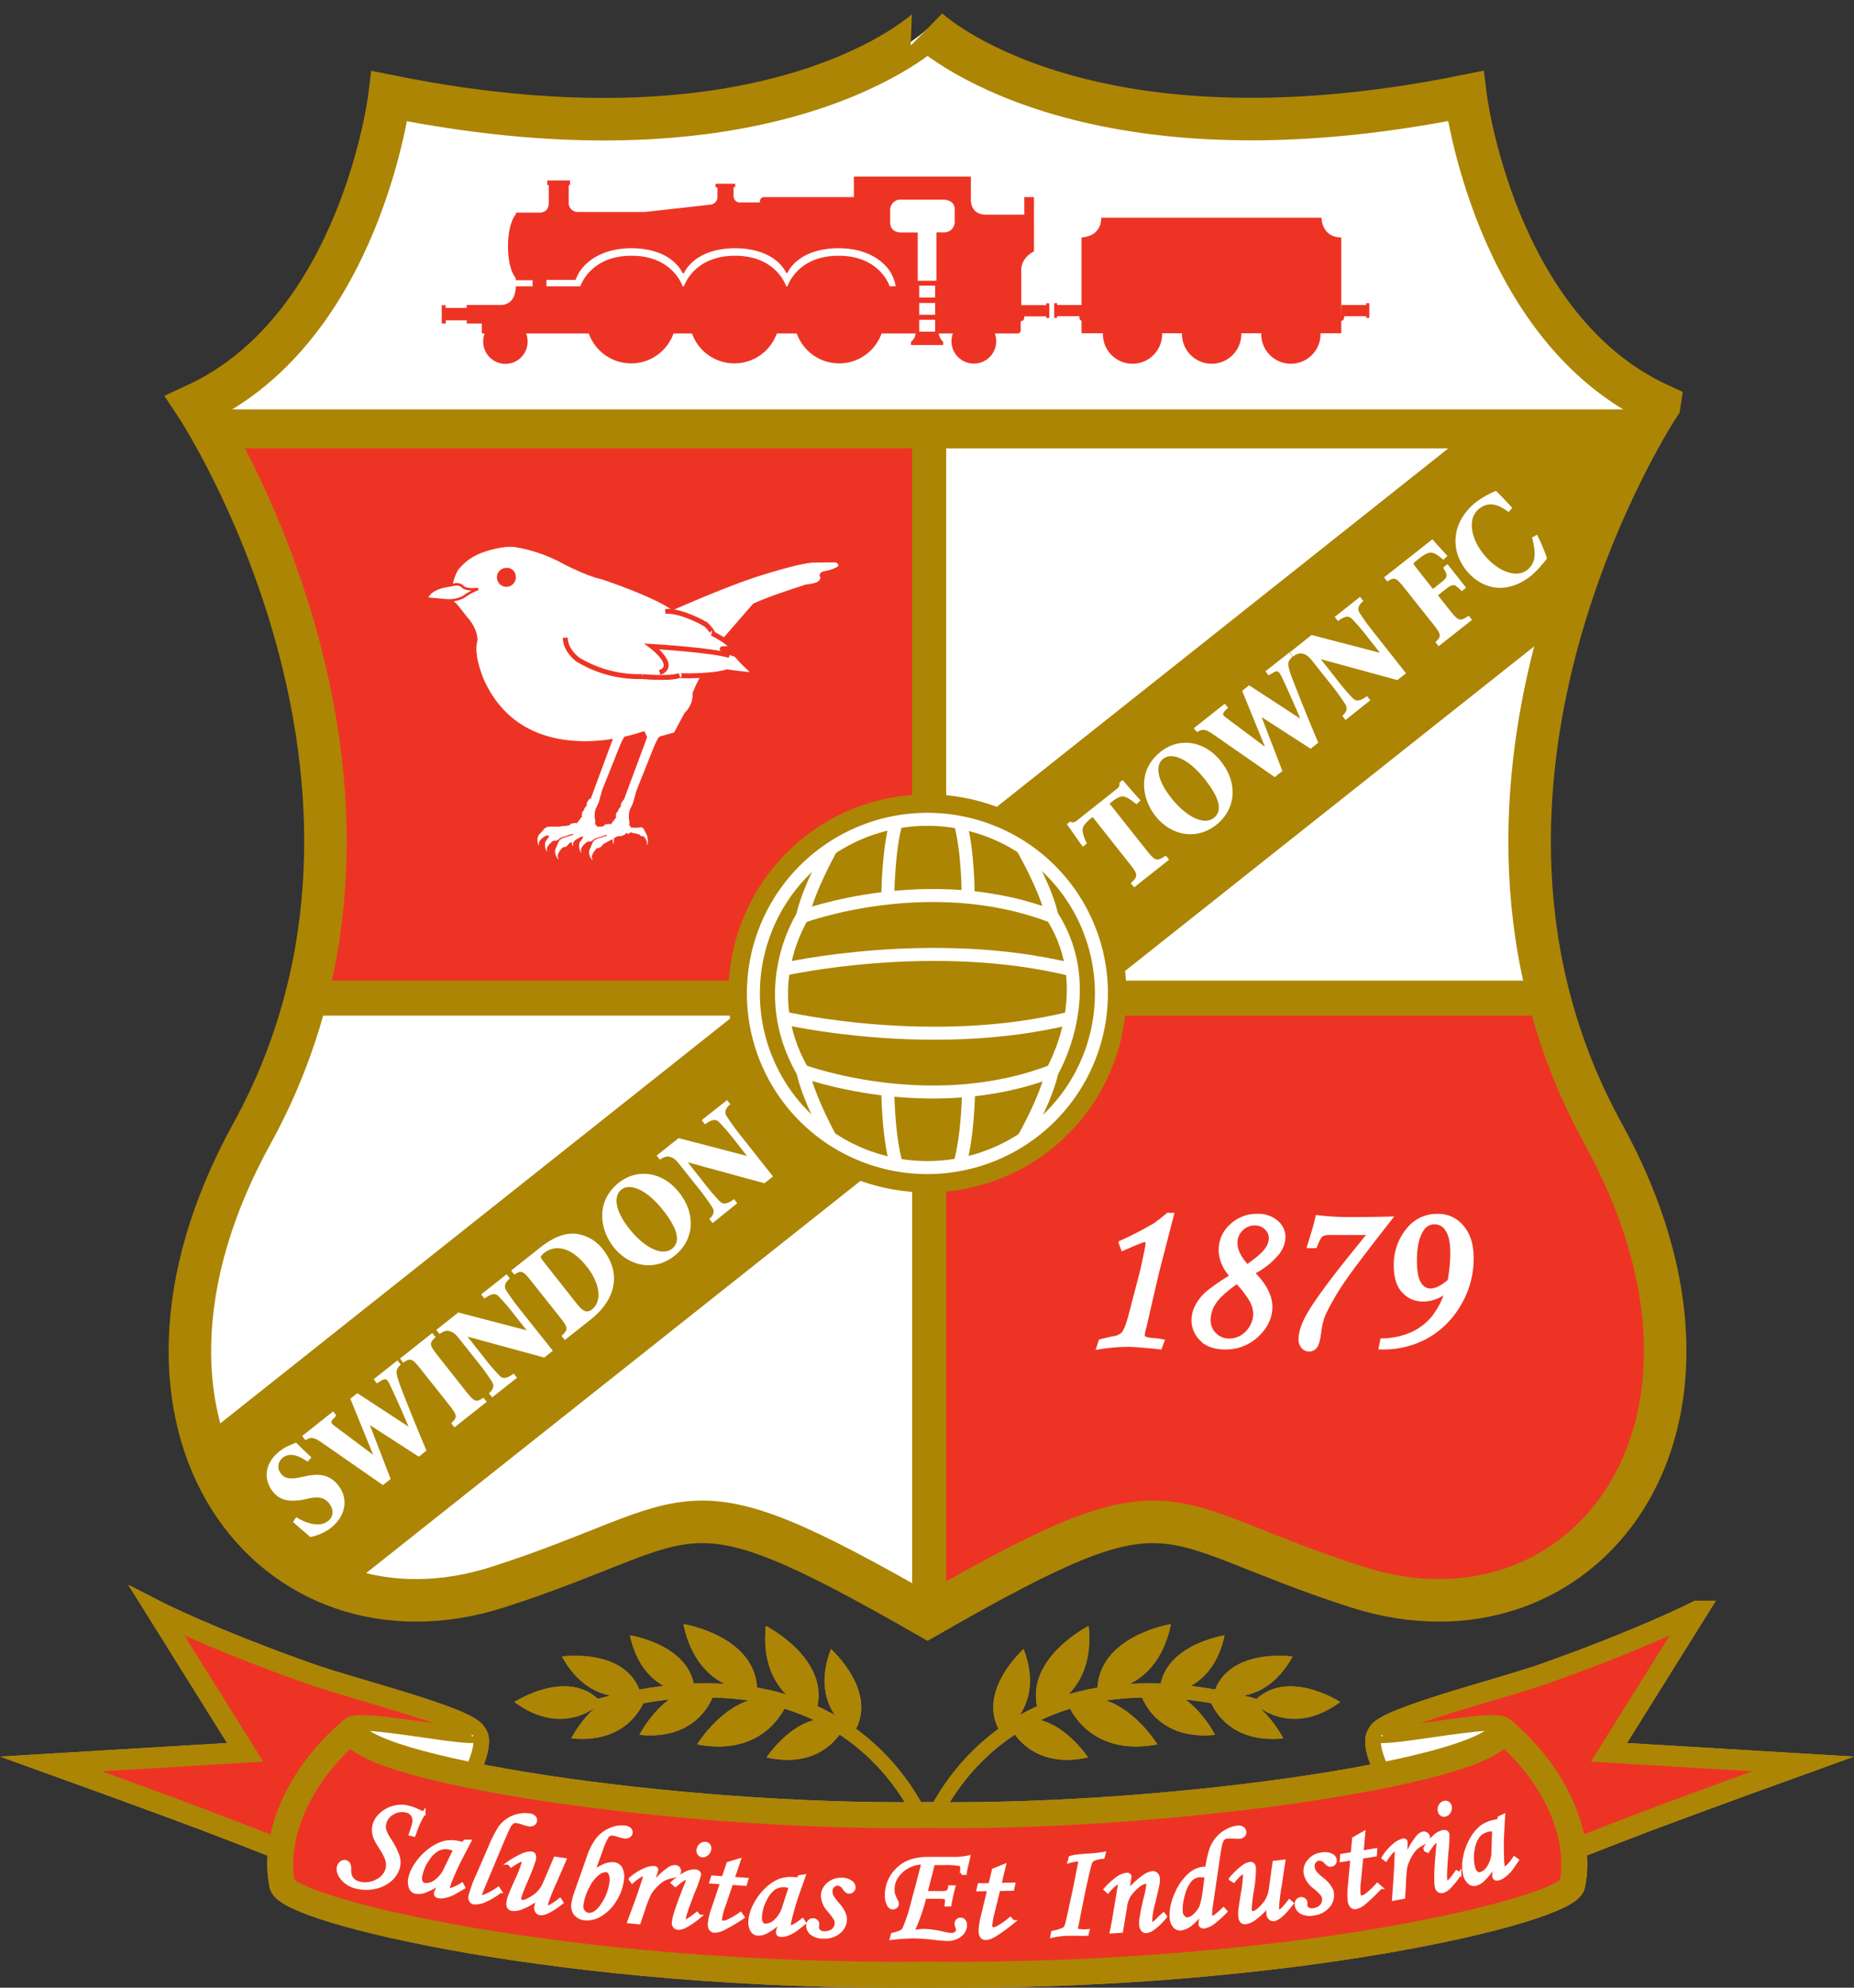 <svg xmlns="http://www.w3.org/2000/svg" viewBox="0 0 667.37 715.05"><rect x="0" y="0" width="667.37" height="715.05" fill="#333333" stroke="none"/><defs><style>.cls-1,.cls-11,.cls-14,.cls-15,.cls-16,.cls-18,.cls-23,.cls-5,.cls-7{fill:#fff}.cls-2,.cls-26,.cls-8{fill:none}.cls-2{stroke:#b38c2f}.cls-2,.cls-8{stroke-width:5.08px}.cls-3{fill:#b38c2f}.cls-4{fill:#ed1c24}.cls-4,.cls-5{stroke:#c4952d}.cls-10,.cls-4{stroke-miterlimit:11.47;stroke-width:7.47px}.cls-11,.cls-5{stroke-width:5.61px}.cls-14,.cls-15,.cls-16,.cls-23,.cls-26,.cls-7{stroke:#fff}.cls-7{stroke-width:1.23px}.cls-10,.cls-11,.cls-8{stroke:#ac8505}.cls-9{fill:#ac8505}.cls-10,.cls-13{fill:#ed3424}.cls-14{stroke-width:.61px}.cls-15{stroke-width:.21px}.cls-16{stroke-width:.15px}.cls-18{stroke:#ed3424;stroke-width:1.76px}.cls-23{stroke-width:1.64px}.cls-26{stroke-width:4.68px}</style></defs><g id="Layer_2" data-name="Layer 2"><g id="Layer_2-2" data-name="Layer 2"><path d="M597.29 145.54c-59.59-27.45-69.74-111-69.74-111-138.92 28.1-193.66-24.2-193.66-24.2S279.14 62.69 140.21 34.6c0 0-10.15 83.51-69.74 111 0 0 89.91 135.6 20.17 262.28-58.64 106.53 8 189 88.78 163 74.49-24 63-41.79 154.46 10.58 91.5-52.37 80-34.58 154.45-10.58 80.8 26 147.43-56.46 88.78-163-69.74-126.68 20.17-262.28 20.17-262.28Z" class="cls-1"/><path d="M333.81 659.08s-23.71-72-120.24-44.87" class="cls-2"/><path d="M307.22 623.5s-16.28-8.92-8.12-30.28c0 0 17.58 15.62 8.12 30.28" class="cls-3"/><path d="M304.68 619.73s-6.44 17.41-28.76 12.48c0 0 12.87-19.69 28.76-12.48M293.67 616s-20.67-5-18-31.11c-.01.04 24.1 12.11 18 31.11" class="cls-3"/><path d="M283.47 612.25s-6.79 20.16-32.54 15.27c0 0 14.07-22.98 32.54-15.27M272.55 608.49s-21.23 1.41-26.55-24.25c0 0 26.64 4.24 26.55 24.25M257.32 608.36s-4.39 18-27.14 15.73c0 0 10.52-21.03 27.14-15.73" class="cls-3"/><path d="M250.1 609.23s-18.51 1.42-23.35-20.93c0 0 23.25 3.48 23.35 20.93M232.76 609.63s-4.38 18-27.13 15.73c0 0 10.51-21.04 27.13-15.73" class="cls-3"/><path d="M230.66 609.24s-17.33 6.69-28.39-13.33c0 0 23.28-3.36 28.39 13.33" class="cls-3"/><path d="M216.5 612.45s-12.91 13.34-31.36-.17c0 0 19.72-12.83 31.36.17" class="cls-3"/><path d="M333.75 659.08s23.71-72 120.24-44.87" class="cls-2"/><path d="M360.34 623.5s16.28-8.92 8.12-30.28c0 0-17.58 15.62-8.12 30.28" class="cls-3"/><path d="M362.88 619.73s6.43 17.41 28.76 12.48c0 0-12.88-19.69-28.76-12.48M373.88 616s20.67-5 18-31.11c.02.04-24.1 12.11-18 31.11" class="cls-3"/><path d="M384.08 612.25s6.8 20.16 32.54 15.27c0 0-14.07-22.98-32.54-15.27M395 608.49s21.21 1.41 26.51-24.25c.02 0-26.59 4.24-26.51 24.25M410.24 608.36s4.38 18 27.13 15.73c0 0-10.5-21.03-27.13-15.73" class="cls-3"/><path d="M417.45 609.23s18.53 1.42 23.36-20.93c0 0-23.26 3.48-23.36 20.93M434.79 609.63s4.39 18 27.14 15.73c0 0-10.51-21.04-27.14-15.73" class="cls-3"/><path d="M436.9 609.24s17.32 6.69 28.39-13.33c0 0-23.29-3.36-28.39 13.33" class="cls-3"/><path d="M451.05 612.45s12.93 13.34 31.36-.17c0 0-19.71-12.83-31.36.17" class="cls-3"/><path d="M56.52 579.61s19.15 9.82 55.27 22.6c16 5.67 64.55 17.59 59.17 22.45C168.5 632.22 150 685 150 685s-45.55-18.55-75.11-29.74C53 647 18.41 634.55 18.41 634.55l69.83-4.18z" class="cls-4"/><path d="M125.58 621.49c-1.64-6.22 53.08 7.13 46.23 1.18 4.32 3.75-2.29 15.71-4.63 20.81-13.31 29-38.21 42.3-65.86 34.92 1.63-18.74 19-37.91 23.69-53.92Z" class="cls-5"/><path d="M610.86 579.61s-19.16 9.82-55.27 22.6c-16 5.67-64.55 17.59-59.17 22.45 2.46 7.56 21 60.32 21 60.32s45.55-18.55 75.11-29.74C614.42 647 649 634.55 649 634.55l-69.83-4.18 31.72-50.76Z" class="cls-4"/><path d="M541.89 621.49c1.64-6.22-53.07 7.13-46.23 1.18-4.32 3.75 2.29 15.71 4.63 20.81 13.31 29 38.22 42.3 65.86 34.92-1.64-18.74-19-37.91-23.69-53.92Z" class="cls-5"/><path d="M335 710.34c129 1.23 229-23.25 230.93-32.26 3.5-16.54-5-38.89-25.39-56 .26 14-114.93 32.06-206.65 30.87h-.21c-91.72 1.19-206.92-16.82-206.66-30.87-20.34 17.08-28.89 39.43-25.38 56 1.91 9 101.92 33.49 230.93 32.26Z" style="fill:#ed1c24;stroke:#c4952d;stroke-miterlimit:2.37;stroke-width:9.34px"/><path d="m149 660.08-1.21-.28c.55-1.59.93-2.81 1.13-3.64a4.13 4.13 0 0 0-.3-3.07 3.53 3.53 0 0 0-2.38-1.66 6.45 6.45 0 0 0-4.92.79 5.83 5.83 0 0 0-2.89 3.72 4.9 4.9 0 0 0 0 2.37 14.2 14.2 0 0 0 1.66 3.34 27 27 0 0 1 3.13 6.06 7.4 7.4 0 0 1 .19 3.79 9.05 9.05 0 0 1-2.71 4.53 11.85 11.85 0 0 1-5.49 2.81 14.35 14.35 0 0 1-6.74 0 9.24 9.24 0 0 1-5.19-3q-1.86-2.26-1.41-4.18a2.5 2.5 0 0 1 1-1.56 1.82 1.82 0 0 1 1.52-.36 1.67 1.67 0 0 1 1.16.94 4.7 4.7 0 0 1 .26 1.84 6.7 6.7 0 0 0 .36 2.51 4.2 4.2 0 0 0 1.21 1.52 5.1 5.1 0 0 0 2 .94 8.65 8.65 0 0 0 6.37-.88 6.83 6.83 0 0 0 3.68-4.39 6.1 6.1 0 0 0 .12-1.92 8.9 8.9 0 0 0-.66-2.36 33 33 0 0 0-1.93-3.42 28 28 0 0 1-1.87-3.27 8.9 8.9 0 0 1-.57-2.37 6.9 6.9 0 0 1 .15-2.19 7.83 7.83 0 0 1 2.43-3.93 10.84 10.84 0 0 1 4.5-2.54 10.54 10.54 0 0 1 5.47-.05 17.6 17.6 0 0 1 3.47 1.28c.77.35 1.44.63 2 .84a23 23 0 0 0-1.47 2.68c-.48.81-1.16 2.53-2.07 5.11ZM167.36 662.42h1.62l-2.92 5.58c-1.17 2.22-2.37 4.82-3.6 7.78a24 24 0 0 0-1.16 3.15c-.09.48.06.76.45.85a3 3 0 0 0 1.3-.27 15.4 15.4 0 0 0 3.22-1.62l.57 1.07c-2.11 1.28-3.44 2-4 2.29a12.9 12.9 0 0 1-3.17 1 5 5 0 0 1-1.81 0 1.37 1.37 0 0 1-.86-.46 1.13 1.13 0 0 1-.14-.89 3.9 3.9 0 0 1 .37-.92l1.57-3a20.1 20.1 0 0 1-5.64 3.22 6.17 6.17 0 0 1-3.36.47 2.53 2.53 0 0 1-1.9-1.38 5.52 5.52 0 0 1-.33-3.57 14.3 14.3 0 0 1 2.42-5.29 20.6 20.6 0 0 1 4.65-4.86 15.6 15.6 0 0 1 5.41-2.75 11.8 11.8 0 0 1 5.07.07 12 12 0 0 1 1.51.39Zm-3.62 3a10 10 0 0 0-2.08-.67 6.07 6.07 0 0 0-3.92.44 10.4 10.4 0 0 0-3.75 3.61 15 15 0 0 0-2.53 5.76 3.9 3.9 0 0 0 .09 2.42 1.74 1.74 0 0 0 1.27 1 5.4 5.4 0 0 0 3.83-1.07 10.7 10.7 0 0 0 3.71-4.51ZM179.35 679.4l.66 1a23.6 23.6 0 0 1-5 3.06 8.16 8.16 0 0 1-4.44 1 1.56 1.56 0 0 1-1.11-.76 2.3 2.3 0 0 1-.21-1.6 43 43 0 0 1 2.79-7.6l4.31-9.94a46 46 0 0 1 3.62-7.14 11.17 11.17 0 0 1 10.85-4.42 2.48 2.48 0 0 1 1.51.76 1.5 1.5 0 0 1 .38 1.27 1.61 1.61 0 0 1-.78 1.14 2.6 2.6 0 0 1-1.74.2 12 12 0 0 1-2-.58 14.6 14.6 0 0 0-2.07-.55 2.4 2.4 0 0 0-1.53.16 5.24 5.24 0 0 0-1.64 2.18q-.87 1.73-3 6.87l-4 9.51c-2 4.76-3 7.25-3.06 7.46-.09.51 0 .79.41.86a3.4 3.4 0 0 0 1.62-.37 24 24 0 0 0 4.43-2.51Z" class="cls-7"/><path d="m199.87 668.53 3.37.49-3.44 7.98a69 69 0 0 0-3.17 7.92 1 1 0 0 0 .11.72.59.59 0 0 0 .44.3 1.75 1.75 0 0 0 1-.21 27 27 0 0 0 3.37-2.31l.65 1q-5.49 4.27-7.74 3.94a1.72 1.72 0 0 1-1.21-.77 2.38 2.38 0 0 1-.29-1.72 14.3 14.3 0 0 1 1-3.23 20.9 20.9 0 0 1-5.84 3.48 7.5 7.5 0 0 1-3.75.7 1.71 1.71 0 0 1-1.23-.74 2.66 2.66 0 0 1-.22-1.81 10.4 10.4 0 0 1 .51-2q.52-1.44 2.44-5.76a43.7 43.7 0 0 0 2.59-6.63c.06-.44-.06-.69-.38-.73a2.4 2.4 0 0 0-1.22.27 18 18 0 0 0-2.83 1.75l-.92-1a29.3 29.3 0 0 1 5.39-3 6.1 6.1 0 0 1 2.82-.49 1.18 1.18 0 0 1 .87.55 2 2 0 0 1 .16 1.34c-.15 1.09-1.12 3.69-2.88 7.79a56 56 0 0 0-2.47 6.34 1.28 1.28 0 0 0 .19.92 1 1 0 0 0 .65.45q1.33.19 4.09-1.65a10.4 10.4 0 0 0 3.93-4.52ZM213.37 673.76a14.6 14.6 0 0 1 4.16-2.64 7.4 7.4 0 0 1 3.42-.6 3.17 3.17 0 0 1 2.5 1.65 6.7 6.7 0 0 1 .52 4.15 17.3 17.3 0 0 1-2.74 7.41 15.1 15.1 0 0 1-5.22 5.15 9.1 9.1 0 0 1-5.5 1.32 4.85 4.85 0 0 1-3.35-1.71 4.46 4.46 0 0 1-.9-3.49 22.7 22.7 0 0 1 1.18-4.48l4.32-12.26a22.5 22.5 0 0 1 3.41-6.72 11.75 11.75 0 0 1 4.53-3.37 9.76 9.76 0 0 1 5-.86 3.3 3.3 0 0 1 1.93.7 1.54 1.54 0 0 1-.24 2.44 2.48 2.48 0 0 1-1.67.29 20.5 20.5 0 0 1-2.67-.68 7.2 7.2 0 0 0-1.5-.35 2.2 2.2 0 0 0-2.08 1 26.6 26.6 0 0 0-2.11 4.88Zm4.86-.89a4.64 4.64 0 0 0-2.94 1.08 13.2 13.2 0 0 0-3.63 4.6 18.7 18.7 0 0 0-2.26 6.81 3 3 0 0 0 .56 2.25 2.57 2.57 0 0 0 1.81 1.1c1.76.2 3.5-1 5.21-3.61A18.5 18.5 0 0 0 220 677a5.43 5.43 0 0 0-.41-3.17 1.75 1.75 0 0 0-1.36-.96ZM230 691.63l-3.56-.36 2.31-6.25c1.13-3.07 2.13-6 3-8.76a10 10 0 0 0 .34-1.29c0-.38-.12-.59-.47-.62a2.26 2.26 0 0 0-1.14.38 21.6 21.6 0 0 0-2.91 2.16l-.66-.92a18 18 0 0 1 4.93-3.22 8.3 8.3 0 0 1 3.62-.88 1.1 1.1 0 0 1 .66.27.64.64 0 0 1 .2.53 11 11 0 0 1-.48 1.63l-1.45 4.16a30.2 30.2 0 0 1 6.09-5.94 4.1 4.1 0 0 1 2.56-1 1.52 1.52 0 0 1 1.14.58 1.42 1.42 0 0 1 .37 1.12 1.47 1.47 0 0 1-.57 1.06 7 7 0 0 1-2.43.84 10.3 10.3 0 0 0-3 1.14 13.8 13.8 0 0 0-2.69 2.31 13.1 13.1 0 0 0-2.14 2.81 47 47 0 0 0-2.19 5.77ZM243.13 678.18l-1-.9a19.1 19.1 0 0 1 4.68-3.36 7.3 7.3 0 0 1 3.45-.82 1.87 1.87 0 0 1 1.14.43 1.13 1.13 0 0 1 .33.94 45 45 0 0 1-2.06 5.75q-3.25 8.25-3.41 10a.9.9 0 0 0 .13.57.43.43 0 0 0 .34.26q.75.06 4.16-2.62l.85 1a31 31 0 0 1-5.11 3.53 5.36 5.36 0 0 1-2.53.65 1.72 1.72 0 0 1-1.28-.64 2.07 2.07 0 0 1-.37-1.5q.27-3 4.84-14.28a3.3 3.3 0 0 0 .25-1c0-.32-.11-.49-.39-.52a2.1 2.1 0 0 0-1.12.3 25 25 0 0 0-2.9 2.21Zm10.76-15a1.6 1.6 0 0 1 1.18.6 1.7 1.7 0 0 1 .37 1.28 2.64 2.64 0 0 1-.89 1.79 2.2 2.2 0 0 1-1.7.67 1.62 1.62 0 0 1-1.15-.61 1.83 1.83 0 0 1-.36-1.36 2.6 2.6 0 0 1 .84-1.76 2.2 2.2 0 0 1 1.71-.6ZM262.11 670.39l3.9-1.18-2.2 6.56 4.95.36-.51 1.66-4.95-.35-2.67 7.85a22.4 22.4 0 0 0-1.34 5 1.25 1.25 0 0 0 .21.94 1 1 0 0 0 .73.35 5.4 5.4 0 0 0 2.33-.73 29 29 0 0 0 4-2.37l.83 1.17a61 61 0 0 1-7.34 4.32 7 7 0 0 1-2.91.68 1.73 1.73 0 0 1-1.36-.75 3.4 3.4 0 0 1-.36-2.14 24 24 0 0 1 1.29-5.19l3.14-9.34-3.87-.27.55-1.67 3.85.28ZM287.75 675.17l1.6-.24-2.13 6c-.85 2.37-1.67 5.11-2.48 8.22a23 23 0 0 0-.71 3.27c0 .5.16.76.56.77a3 3 0 0 0 1.25-.43 16.5 16.5 0 0 0 3-2.05l.71 1a46 46 0 0 1-3.65 2.83 13.1 13.1 0 0 1-3 1.4 5.3 5.3 0 0 1-1.78.24 1.37 1.37 0 0 1-.93-.34 1.14 1.14 0 0 1-.26-.86 3.6 3.6 0 0 1 .24-1l1.14-3.2a20 20 0 0 1-5.14 4 6.16 6.16 0 0 1-3.26.93 2.51 2.51 0 0 1-2.08-1.09A5.65 5.65 0 0 1 270 691a14.3 14.3 0 0 1 1.66-5.57 20.7 20.7 0 0 1 3.93-5.45 15.7 15.7 0 0 1 5-3.48 11.8 11.8 0 0 1 5-.64 14 14 0 0 1 1.55.19Zm-3.17 3.51a10.5 10.5 0 0 0-2.16-.38 6.07 6.07 0 0 0-3.82 1 10.65 10.65 0 0 0-3.21 4.1 15 15 0 0 0-1.71 6.07 4 4 0 0 0 .43 2.37 1.7 1.7 0 0 0 1.39.79 5.35 5.35 0 0 0 3.64-1.58 10.66 10.66 0 0 0 3.05-5ZM303 676.1a5.6 5.6 0 0 1 3.27.95 2.37 2.37 0 0 1 1.09 2 1.56 1.56 0 0 1-.54 1.11 1.62 1.62 0 0 1-1.2.43 1.43 1.43 0 0 1-.78-.23 4.6 4.6 0 0 1-.92-1 3.12 3.12 0 0 0-2.27-1.65 2.42 2.42 0 0 0-1.76.69 2.56 2.56 0 0 0-.83 1.85 4.25 4.25 0 0 0 .41 1.93 17 17 0 0 0 2.31 3.06q2.56 2.93 2.46 5.46a5.77 5.77 0 0 1-2.31 4.37 8.05 8.05 0 0 1-5.63 1.7 6.52 6.52 0 0 1-4.2-1.32 3.62 3.62 0 0 1-1.29-2.91 2 2 0 0 1 .59-1.38 1.7 1.7 0 0 1 1.31-.49 1.6 1.6 0 0 1 1.13.48 1.43 1.43 0 0 1 .45 1.06c0 .16 0 .37-.08.62s0 .38 0 .54a1.69 1.69 0 0 0 .62 1.36 2.66 2.66 0 0 0 1.75.62 5.9 5.9 0 0 0 2.29-.37 3.35 3.35 0 0 0 1.59-1.28 3.4 3.4 0 0 0 .61-1.77 3.3 3.3 0 0 0-.45-1.74 22.7 22.7 0 0 0-2.21-2.94 8.2 8.2 0 0 1-2.29-5.42 5.46 5.46 0 0 1 2-4 6.82 6.82 0 0 1 4.88-1.73ZM347.36 673.86h-1.28a12 12 0 0 0 .2-1.94 1.18 1.18 0 0 0-.79-1.26 29.4 29.4 0 0 0-6.05-.33h-3.5l-2.71 10.58h5a7 7 0 0 0 2.89-.33 2.56 2.56 0 0 0 .78-1.74h1.37c-.52 1.94-1 4.06-1.4 6.38h-1.22c.08-.75.13-1.34.13-1.75a1.06 1.06 0 0 0-1-.92 12 12 0 0 0-2-.12h-4.91a68.7 68.7 0 0 1-4.5 12.75 13.9 13.9 0 0 1 4-.67 34 34 0 0 1 7 .94 16 16 0 0 0 3 .52 2.53 2.53 0 0 0 1.71-.52 1.53 1.53 0 0 0 .65-1.19 4.4 4.4 0 0 0-.3-1.25 3.3 3.3 0 0 1-.19-1.12 1.34 1.34 0 0 1 .45-1 1.46 1.46 0 0 1 1.07-.43 1.55 1.55 0 0 1 1.24.54 2.3 2.3 0 0 1 .48 1.53 4.63 4.63 0 0 1-1.8 3.57 7 7 0 0 1-4.72 1.51 36 36 0 0 1-3.88-.28 75 75 0 0 0-7.86-.62 68 68 0 0 0-8.29.53l.38-1.32a15.3 15.3 0 0 0 3.35-1.14 2.86 2.86 0 0 0 .84-1.08 58 58 0 0 0 3-9.13q1.86-6.83 3.8-14.45a11.3 11.3 0 0 0-5.45 1.34 10.8 10.8 0 0 0-4 3.54 8.3 8.3 0 0 0-1.46 4.61 6.9 6.9 0 0 0 .19 1.79 12 12 0 0 0 .92 2.16 3 3 0 0 1 .44 1.37 1.23 1.23 0 0 1-.44.93 1.54 1.54 0 0 1-1.09.41 1.67 1.67 0 0 1-1.49-.95 7.2 7.2 0 0 1-.79-3.72 12.76 12.76 0 0 1 3.85-9q3.82-4 11.12-4h8.22a26.5 26.5 0 0 0 6.3-.51c-.62 2.77-1.09 4.64-1.26 5.77ZM357.66 672.72l3.79-1.52-1.61 6.74 5-.09-.36 1.71-5 .09-2 8.06a23.7 23.7 0 0 0-.9 5 1.37 1.37 0 0 0 .3.93 1 1 0 0 0 .76.28 5.5 5.5 0 0 0 2.26-.93 30 30 0 0 0 3.79-2.73l.94 1.1a62 62 0 0 1-6.95 5 6.9 6.9 0 0 1-2.84.93 1.66 1.66 0 0 1-1.41-.62 3.43 3.43 0 0 1-.56-2.1 24 24 0 0 1 .83-5.28l2.3-9.59-3.88.07.4-1.72h3.86ZM397.38 666.78l-.35 1.31a9.7 9.7 0 0 0-3.57.83 2.8 2.8 0 0 0-.91 1.05c-.28.58-1 3.67-2.25 9.26q-.6 2.76-3 15.08a12.4 12.4 0 0 0 4.26.29l-.33 1.16a29 29 0 0 1-3.07 0h-3.86a30.6 30.6 0 0 0-5.56.7l.23-1.28a15.4 15.4 0 0 0 3.95-1.23 1.5 1.5 0 0 0 .51-.44 5.6 5.6 0 0 0 .7-1.76q.36-1.34 2.38-10.79c.41-1.83 1.2-5.81 2.4-12a17.3 17.3 0 0 0-4 .64l.4-1.34a12.3 12.3 0 0 1 2-.46c.69-.11 2.28-.25 4.75-.42a45 45 0 0 0 5.32-.6ZM398.78 680.45l-.87-.79a25 25 0 0 1 4.63-4.18 6.9 6.9 0 0 1 3-1.17 1.4 1.4 0 0 1 .8.17.61.61 0 0 1 .32.48 5 5 0 0 1-.07.77l-.76 4.88a30 30 0 0 1 5.79-5.45 6.76 6.76 0 0 1 3.15-1.43 1.88 1.88 0 0 1 1.5.5 2.53 2.53 0 0 1 .63 1.69 7.8 7.8 0 0 1-.1 1.69c-.19 1-.71 3.36-1.57 6.9a27.9 27.9 0 0 0-1.1 6.58 1.4 1.4 0 0 0 .19.71.44.44 0 0 0 .42.21c.46 0 1.16-.53 2.09-1.49.65-.68 1.32-1.31 2-1.9l.65.82a22 22 0 0 1-4.31 4.22 5 5 0 0 1-2.42 1.12 1.67 1.67 0 0 1-1.46-.56 3.56 3.56 0 0 1-.64-2.11q-.15-2.13 2-10.77a26 26 0 0 0 .59-3.56c0-.5-.35-.72-.94-.69a5 5 0 0 0-2.4 1.16 15.4 15.4 0 0 0-3.53 3.74 11.3 11.3 0 0 0-1.32 4.22l-1.4 8.47-3.56.24q.77-3.64 1.29-7l1.54-9.22a4 4 0 0 0 .07-.8c0-.43-.21-.64-.52-.61a2.2 2.2 0 0 0-1.07.56 15.2 15.2 0 0 0-2.62 2.6ZM440.41 686.78l.75.84a37 37 0 0 1-4.42 4 7.6 7.6 0 0 1-3.29 1.51 1.34 1.34 0 0 1-1-.23.93.93 0 0 1-.42-.7 5.3 5.3 0 0 1 .14-1.36l.58-3a22.7 22.7 0 0 1-4.41 4.61 7.1 7.1 0 0 1-3.33 1.41 2.62 2.62 0 0 1-2.23-.93 5.32 5.32 0 0 1-1.15-3.18 17.3 17.3 0 0 1 1.62-8 19.1 19.1 0 0 1 4.61-7 9 9 0 0 1 5-2.58 11 11 0 0 1 1.58 0 38 38 0 0 1 1.54-7 12.4 12.4 0 0 1 2.33-3.92 11.4 11.4 0 0 1 3.49-2.73 10.6 10.6 0 0 1 3.83-1.2 2.3 2.3 0 0 1 1.58.37A1.57 1.57 0 0 1 448 659a1.56 1.56 0 0 1-.41 1.25 2.1 2.1 0 0 1-1.39.6 22 22 0 0 1-2.25-.05 17.5 17.5 0 0 0-2.24 0 2.25 2.25 0 0 0-1.43.64 5.1 5.1 0 0 0-1 2.31q-.28 1.11-1.13 7L436 685.44a17.7 17.7 0 0 0-.29 3.44c0 .6.31.89.77.84a2.2 2.2 0 0 0 1-.39 36 36 0 0 0 2.93-2.55Zm-6.16-11.87a15.6 15.6 0 0 0-2.73-.2 5 5 0 0 0-3 1.54 12.25 12.25 0 0 0-2.52 5.12 17.7 17.7 0 0 0-.86 6.41 3 3 0 0 0 .84 1.93 1.93 1.93 0 0 0 1.56.65 4.34 4.34 0 0 0 2.22-1.09 9.9 9.9 0 0 0 2.62-3.46 30.5 30.5 0 0 0 1.22-6Z" class="cls-7"/><path d="m458.67 670 3.38-.39-1.27 8.57a62 62 0 0 0-1 8.46 1 1 0 0 0 .29.67.63.63 0 0 0 .5.17 1.74 1.74 0 0 0 .91-.46 29 29 0 0 0 2.66-3.1l.89.79q-4.22 5.53-6.47 5.78a1.7 1.7 0 0 1-1.37-.43 2.38 2.38 0 0 1-.73-1.59 14.7 14.7 0 0 1 .14-3.37 21.1 21.1 0 0 1-4.74 4.86 7.7 7.7 0 0 1-3.45 1.64 1.68 1.68 0 0 1-1.38-.4 2.7 2.7 0 0 1-.68-1.69 11.3 11.3 0 0 1 0-2c.1-1 .39-3.09.89-6.19a43 43 0 0 0 .8-7.07c-.06-.44-.24-.65-.56-.62a2.6 2.6 0 0 0-1.11.58 17.5 17.5 0 0 0-2.28 2.43l-1.14-.72a28.4 28.4 0 0 1 4.44-4.31 6.3 6.3 0 0 1 2.59-1.21 1.2 1.2 0 0 1 1 .32 2 2 0 0 1 .51 1.26 45.3 45.3 0 0 1-.79 8.26 61 61 0 0 0-.77 6.77 1.3 1.3 0 0 0 .43.82 1 1 0 0 0 .74.28q1.34-.17 3.53-2.64a10.37 10.37 0 0 0 2.64-5.38ZM475.79 667a5.6 5.6 0 0 1 3.38.36 2.33 2.33 0 0 1 1.41 1.74 1.5 1.5 0 0 1-.33 1.17 1.54 1.54 0 0 1-1.1.64 1.5 1.5 0 0 1-.82-.09 4.3 4.3 0 0 1-1.09-.88 3.15 3.15 0 0 0-2.51-1.22 2.37 2.37 0 0 0-1.62 1 2.54 2.54 0 0 0-.49 2 3.9 3.9 0 0 0 .74 1.81 16 16 0 0 0 2.81 2.63c2 1.62 3.14 3.28 3.38 4.95a5.78 5.78 0 0 1-1.52 4.7 8.07 8.07 0 0 1-5.24 2.66 6.6 6.6 0 0 1-4.37-.56 3.61 3.61 0 0 1-1.78-2.64 2 2 0 0 1 .34-1.45 1.73 1.73 0 0 1 2.41-.45 1.39 1.39 0 0 1 .61 1 5 5 0 0 1 0 .62v.54a1.65 1.65 0 0 0 .85 1.22 2.58 2.58 0 0 0 1.83.31 5.6 5.6 0 0 0 2.2-.75 3.61 3.61 0 0 0 1.63-3.39 3.4 3.4 0 0 0-.75-1.64 23.4 23.4 0 0 0-2.68-2.51 8.2 8.2 0 0 1-3.22-4.94 5.45 5.45 0 0 1 1.31-4.33 6.78 6.78 0 0 1 4.62-2.5ZM487.32 661.41l3.52-2-.62 6.9 4.9-.81-.11 1.76-4.89.79-.8 8.27a23.4 23.4 0 0 0-.18 5.12 1.3 1.3 0 0 0 .44.87 1 1 0 0 0 .78.17 5.36 5.36 0 0 0 2.11-1.25 29 29 0 0 0 3.35-3.23l1.08.95a62 62 0 0 1-6.16 5.9 6.76 6.76 0 0 1-2.67 1.32 1.71 1.71 0 0 1-1.49-.41 3.36 3.36 0 0 1-.84-2 23.3 23.3 0 0 1 .05-5.35l.92-9.81-3.83.62.14-1.75 3.81-.62ZM505.2 682.47l-3.51.65.48-6.64q.33-4.9.45-9.25a9 9 0 0 0 0-1.34c-.07-.37-.27-.53-.61-.47a2.5 2.5 0 0 0-1 .68 23.4 23.4 0 0 0-2.19 2.88l-.88-.68a18.5 18.5 0 0 1 3.83-4.48A8.3 8.3 0 0 1 505 662a1 1 0 0 1 .71.08.58.58 0 0 1 .34.46 10 10 0 0 1 0 1.68l-.22 4.41a30.2 30.2 0 0 1 4.19-7.41 4.07 4.07 0 0 1 2.17-1.72 1.6 1.6 0 0 1 1.25.24 1.5 1.5 0 0 1 .67 1 1.47 1.47 0 0 1-.25 1.17 7 7 0 0 1-2.11 1.49 10.7 10.7 0 0 0-2.58 1.94 16.9 16.9 0 0 0-3.21 6.26 51 51 0 0 0-.49 6.15ZM513.94 665.89l-1.2-.59a18.7 18.7 0 0 1 3.51-4.55 7.14 7.14 0 0 1 3.08-1.78 1.78 1.78 0 0 1 1.21.08 1.12 1.12 0 0 1 .58.82 43 43 0 0 1-.32 6.09c-.5 5.9-.64 9.42-.4 10.55a.93.93 0 0 0 .27.52.49.49 0 0 0 .41.15q.74-.15 3.24-3.72l1.1.71a31.2 31.2 0 0 1-3.89 4.85 5.44 5.44 0 0 1-2.24 1.35 1.73 1.73 0 0 1-1.41-.25 2 2 0 0 1-.77-1.33c-.42-2-.23-7 .54-15.07a4 4 0 0 0 0-1c-.06-.32-.24-.45-.52-.39a2.2 2.2 0 0 0-1 .6 25 25 0 0 0-2.19 2.96Zm6-17.45a1.54 1.54 0 0 1 1.28.23 1.76 1.76 0 0 1 .74 1.13 2.8 2.8 0 0 1-.34 2 2.24 2.24 0 0 1-1.45 1.12 1.6 1.6 0 0 1-1.28-.25 1.84 1.84 0 0 1-.73-1.19 2.6 2.6 0 0 1 .31-1.94 2.15 2.15 0 0 1 1.53-1.1ZM539.72 653.9l1.46-.69-.35 6.32c-.13 2.51-.16 5.37-.05 8.58a20.6 20.6 0 0 0 .26 3.34c.11.48.36.67.75.58a2.65 2.65 0 0 0 1.07-.77 16 16 0 0 0 2.26-2.8l1 .72c-1.38 2-2.28 3.3-2.69 3.76a13.9 13.9 0 0 1-2.49 2.19 5.3 5.3 0 0 1-1.65.74 1.4 1.4 0 0 1-1-.07 1.1 1.1 0 0 1-.51-.74 4.3 4.3 0 0 1 0-1l.18-3.39a19.9 19.9 0 0 1-3.8 5.26 6 6 0 0 1-2.87 1.82 2.48 2.48 0 0 1-2.29-.46 5.46 5.46 0 0 1-1.78-3.13 14.4 14.4 0 0 1 0-5.82 20.7 20.7 0 0 1 2.23-6.33 15.2 15.2 0 0 1 3.79-4.75 11.6 11.6 0 0 1 4.64-2 13 13 0 0 1 1.54-.26Zm-2 4.26a11 11 0 0 0-2.18.24 6.15 6.15 0 0 0-3.39 2 10.5 10.5 0 0 0-1.92 4.84 14.8 14.8 0 0 0 .09 6.3 3.92 3.92 0 0 0 1.07 2.16 1.76 1.76 0 0 0 1.57.36 5.36 5.36 0 0 0 3-2.55 10.57 10.57 0 0 0 1.53-5.65Z" class="cls-7"/><path d="M333.81 659.08s-23.71-72-120.24-44.87" class="cls-8"/><path d="M307.22 623.5s-16.28-8.92-8.12-30.28c0 0 17.58 15.62 8.12 30.28" class="cls-9"/><path d="M304.68 619.73s-6.44 17.41-28.76 12.48c0 0 12.87-19.69 28.76-12.48M293.67 616s-20.67-5-18-31.11c-.01.04 24.1 12.11 18 31.11" class="cls-9"/><path d="M283.47 612.25s-6.79 20.16-32.54 15.27c0 0 14.07-22.98 32.54-15.27M272.55 608.49s-21.23 1.41-26.55-24.25c0 0 26.64 4.24 26.55 24.25M257.32 608.36s-4.39 18-27.14 15.73c0 0 10.52-21.03 27.14-15.73" class="cls-9"/><path d="M250.1 609.23s-18.51 1.42-23.35-20.93c0 0 23.25 3.48 23.35 20.93M232.76 609.63s-4.38 18-27.13 15.73c0 0 10.51-21.04 27.13-15.73" class="cls-9"/><path d="M230.66 609.24s-17.33 6.69-28.39-13.33c0 0 23.28-3.36 28.39 13.33" class="cls-9"/><path d="M216.5 612.45s-12.91 13.34-31.36-.17c0 0 19.72-12.83 31.36.17" class="cls-9"/><path d="M333.75 659.08s23.71-72 120.24-44.87" class="cls-8"/><path d="M360.34 623.5s16.28-8.92 8.12-30.28c0 0-17.58 15.62-8.12 30.28" class="cls-9"/><path d="M362.88 619.73s6.43 17.41 28.76 12.48c0 0-12.88-19.69-28.76-12.48M373.88 616s20.67-5 18-31.11c.02.04-24.1 12.11-18 31.11" class="cls-9"/><path d="M384.08 612.25s6.8 20.16 32.54 15.27c0 0-14.07-22.98-32.54-15.27M395 608.49s21.21 1.41 26.51-24.25c.02 0-26.59 4.24-26.51 24.25M410.24 608.36s4.38 18 27.13 15.73c0 0-10.5-21.03-27.13-15.73" class="cls-9"/><path d="M417.45 609.23s18.53 1.42 23.36-20.93c0 0-23.26 3.48-23.36 20.93M434.79 609.63s4.39 18 27.14 15.73c0 0-10.51-21.04-27.14-15.73" class="cls-9"/><path d="M436.9 609.24s17.32 6.69 28.39-13.33c0 0-23.29-3.36-28.39 13.33" class="cls-9"/><path d="M451.05 612.45s12.93 13.34 31.36-.17c0 0-19.71-12.83-31.36.17" class="cls-9"/><path d="M56.52 579.61s19.15 9.82 55.27 22.6c16 5.67 64.55 17.59 59.17 22.45C168.5 632.22 150 685 150 685s-45.55-18.55-75.11-29.74C53 647 18.41 634.55 18.41 634.55l69.83-4.18z" class="cls-10"/><path d="M125.58 621.49c-1.64-6.22 53.08 7.13 46.23 1.18 4.32 3.75-2.29 15.71-4.63 20.81-13.31 29-38.21 42.3-65.86 34.92 1.63-18.74 19-37.91 23.69-53.92Z" class="cls-11"/><path d="M610.86 579.61s-19.16 9.82-55.27 22.6c-16 5.67-64.55 17.59-59.17 22.45 2.46 7.56 21 60.32 21 60.32s45.55-18.55 75.11-29.74C614.42 647 649 634.55 649 634.55l-69.83-4.18 31.72-50.76Z" class="cls-10"/><path d="M541.89 621.49c1.64-6.22-53.07 7.13-46.23 1.18-4.32 3.75 2.29 15.71 4.63 20.81 13.31 29 38.22 42.3 65.86 34.92-1.64-18.74-19-37.91-23.69-53.92Z" class="cls-11"/><path d="M335 710.34c129 1.23 229-23.25 230.93-32.26 3.5-16.54-5-38.89-25.39-56 .26 14-114.93 32.06-206.65 30.87h-.21c-91.72 1.19-206.92-16.82-206.66-30.87-20.34 17.08-28.89 39.43-25.38 56 1.91 9 101.92 33.49 230.93 32.26Z" style="stroke-miterlimit:2.37;stroke-width:9.34px;stroke:#ac8505;fill:#ed3424"/><path d="m149 660.08-1.21-.28c.55-1.59.93-2.81 1.13-3.64a4.13 4.13 0 0 0-.3-3.07 3.53 3.53 0 0 0-2.38-1.66 6.45 6.45 0 0 0-4.92.79 5.83 5.83 0 0 0-2.89 3.72 4.9 4.9 0 0 0 0 2.37 14.2 14.2 0 0 0 1.66 3.34 27 27 0 0 1 3.13 6.06 7.4 7.4 0 0 1 .19 3.79 9.05 9.05 0 0 1-2.71 4.53 11.85 11.85 0 0 1-5.49 2.81 14.35 14.35 0 0 1-6.74 0 9.24 9.24 0 0 1-5.19-3q-1.86-2.26-1.41-4.18a2.5 2.5 0 0 1 1-1.56 1.82 1.82 0 0 1 1.52-.36 1.67 1.67 0 0 1 1.16.94 4.7 4.7 0 0 1 .26 1.84 6.7 6.7 0 0 0 .36 2.51 4.2 4.2 0 0 0 1.21 1.52 5.1 5.1 0 0 0 2 .94 8.65 8.65 0 0 0 6.37-.88 6.83 6.83 0 0 0 3.68-4.39 6.1 6.1 0 0 0 .12-1.92 8.9 8.9 0 0 0-.66-2.36 33 33 0 0 0-1.93-3.42 28 28 0 0 1-1.87-3.27 8.9 8.9 0 0 1-.57-2.37 6.9 6.9 0 0 1 .15-2.19 7.83 7.83 0 0 1 2.43-3.93 10.84 10.84 0 0 1 4.5-2.54 10.54 10.54 0 0 1 5.47-.05 17.6 17.6 0 0 1 3.47 1.28c.77.35 1.44.63 2 .84a23 23 0 0 0-1.47 2.68c-.48.81-1.16 2.53-2.07 5.11ZM167.36 662.42h1.62l-2.92 5.58c-1.17 2.22-2.37 4.82-3.6 7.78a24 24 0 0 0-1.16 3.15c-.09.48.06.76.45.85a3 3 0 0 0 1.3-.27 15.4 15.4 0 0 0 3.22-1.62l.57 1.07c-2.11 1.28-3.44 2-4 2.29a12.9 12.9 0 0 1-3.17 1 5 5 0 0 1-1.81 0 1.37 1.37 0 0 1-.86-.46 1.13 1.13 0 0 1-.14-.89 3.9 3.9 0 0 1 .37-.92l1.57-3a20.1 20.1 0 0 1-5.64 3.22 6.17 6.17 0 0 1-3.36.47 2.53 2.53 0 0 1-1.9-1.38 5.52 5.52 0 0 1-.33-3.57 14.3 14.3 0 0 1 2.42-5.29 20.6 20.6 0 0 1 4.65-4.86 15.6 15.6 0 0 1 5.41-2.75 11.8 11.8 0 0 1 5.07.07 12 12 0 0 1 1.51.39Zm-3.62 3a10 10 0 0 0-2.08-.67 6.07 6.07 0 0 0-3.92.44 10.4 10.4 0 0 0-3.75 3.61 15 15 0 0 0-2.53 5.76 3.9 3.9 0 0 0 .09 2.42 1.74 1.74 0 0 0 1.27 1 5.4 5.4 0 0 0 3.83-1.07 10.7 10.7 0 0 0 3.71-4.51ZM179.35 679.4l.66 1a23.6 23.6 0 0 1-5 3.06 8.16 8.16 0 0 1-4.44 1 1.56 1.56 0 0 1-1.11-.76 2.3 2.3 0 0 1-.21-1.6 43 43 0 0 1 2.79-7.6l4.31-9.94a46 46 0 0 1 3.62-7.14 11.17 11.17 0 0 1 10.85-4.42 2.48 2.48 0 0 1 1.51.76 1.5 1.5 0 0 1 .38 1.27 1.61 1.61 0 0 1-.78 1.14 2.6 2.6 0 0 1-1.74.2 12 12 0 0 1-2-.58 14.6 14.6 0 0 0-2.07-.55 2.4 2.4 0 0 0-1.53.16 5.24 5.24 0 0 0-1.64 2.18q-.87 1.73-3 6.87l-4 9.51c-2 4.76-3 7.25-3.06 7.46-.09.51 0 .79.41.86a3.4 3.4 0 0 0 1.62-.37 24 24 0 0 0 4.43-2.51Z" class="cls-7"/><path d="m199.87 668.53 3.37.49-3.44 7.98a69 69 0 0 0-3.17 7.92 1 1 0 0 0 .11.72.59.59 0 0 0 .44.3 1.75 1.75 0 0 0 1-.21 27 27 0 0 0 3.37-2.31l.65 1q-5.49 4.27-7.74 3.94a1.72 1.72 0 0 1-1.21-.77 2.38 2.38 0 0 1-.29-1.72 14.3 14.3 0 0 1 1-3.23 20.9 20.9 0 0 1-5.84 3.48 7.5 7.5 0 0 1-3.75.7 1.71 1.71 0 0 1-1.23-.74 2.66 2.66 0 0 1-.22-1.81 10.4 10.4 0 0 1 .51-2q.52-1.44 2.44-5.76a43.7 43.7 0 0 0 2.59-6.63c.06-.44-.06-.69-.38-.73a2.4 2.4 0 0 0-1.22.27 18 18 0 0 0-2.83 1.75l-.92-1a29.3 29.3 0 0 1 5.39-3 6.1 6.1 0 0 1 2.82-.49 1.18 1.18 0 0 1 .87.55 2 2 0 0 1 .16 1.34c-.15 1.09-1.12 3.69-2.88 7.79a56 56 0 0 0-2.47 6.34 1.28 1.28 0 0 0 .19.92 1 1 0 0 0 .65.45q1.33.19 4.09-1.65a10.4 10.4 0 0 0 3.93-4.52ZM213.37 673.76a14.6 14.6 0 0 1 4.16-2.64 7.4 7.4 0 0 1 3.42-.6 3.17 3.17 0 0 1 2.5 1.65 6.7 6.7 0 0 1 .52 4.15 17.3 17.3 0 0 1-2.74 7.41 15.1 15.1 0 0 1-5.22 5.15 9.1 9.1 0 0 1-5.5 1.32 4.85 4.85 0 0 1-3.35-1.71 4.46 4.46 0 0 1-.9-3.49 22.7 22.7 0 0 1 1.18-4.48l4.32-12.26a22.5 22.5 0 0 1 3.41-6.72 11.75 11.75 0 0 1 4.53-3.37 9.76 9.76 0 0 1 5-.86 3.3 3.3 0 0 1 1.93.7 1.54 1.54 0 0 1-.24 2.44 2.48 2.48 0 0 1-1.67.29 20.5 20.5 0 0 1-2.67-.68 7.2 7.2 0 0 0-1.5-.35 2.2 2.2 0 0 0-2.08 1 26.6 26.6 0 0 0-2.11 4.88Zm4.86-.89a4.64 4.64 0 0 0-2.94 1.08 13.2 13.2 0 0 0-3.63 4.6 18.7 18.7 0 0 0-2.26 6.81 3 3 0 0 0 .56 2.25 2.57 2.57 0 0 0 1.81 1.1c1.76.2 3.5-1 5.21-3.61A18.5 18.5 0 0 0 220 677a5.43 5.43 0 0 0-.41-3.17 1.75 1.75 0 0 0-1.36-.96ZM230 691.63l-3.56-.36 2.31-6.25c1.13-3.07 2.13-6 3-8.76a10 10 0 0 0 .34-1.29c0-.38-.12-.59-.47-.62a2.26 2.26 0 0 0-1.14.38 21.6 21.6 0 0 0-2.91 2.16l-.66-.92a18 18 0 0 1 4.93-3.22 8.3 8.3 0 0 1 3.62-.88 1.1 1.1 0 0 1 .66.27.64.64 0 0 1 .2.53 11 11 0 0 1-.48 1.63l-1.45 4.16a30.2 30.2 0 0 1 6.09-5.94 4.1 4.1 0 0 1 2.56-1 1.52 1.52 0 0 1 1.14.58 1.42 1.42 0 0 1 .37 1.12 1.47 1.47 0 0 1-.57 1.06 7 7 0 0 1-2.43.84 10.3 10.3 0 0 0-3 1.14 13.8 13.8 0 0 0-2.69 2.31 13.1 13.1 0 0 0-2.14 2.81 47 47 0 0 0-2.19 5.77ZM243.13 678.18l-1-.9a19.1 19.1 0 0 1 4.68-3.36 7.3 7.3 0 0 1 3.45-.82 1.87 1.87 0 0 1 1.14.43 1.13 1.13 0 0 1 .33.94 45 45 0 0 1-2.06 5.75q-3.25 8.25-3.41 10a.9.9 0 0 0 .13.57.43.43 0 0 0 .34.26q.75.06 4.16-2.62l.85 1a31 31 0 0 1-5.11 3.53 5.36 5.36 0 0 1-2.53.65 1.72 1.72 0 0 1-1.28-.64 2.07 2.07 0 0 1-.37-1.5q.27-3 4.84-14.28a3.3 3.3 0 0 0 .25-1c0-.32-.11-.49-.39-.52a2.1 2.1 0 0 0-1.12.3 25 25 0 0 0-2.9 2.21Zm10.76-15a1.6 1.6 0 0 1 1.18.6 1.7 1.7 0 0 1 .37 1.28 2.64 2.64 0 0 1-.89 1.79 2.2 2.2 0 0 1-1.7.67 1.62 1.62 0 0 1-1.15-.61 1.83 1.83 0 0 1-.36-1.36 2.6 2.6 0 0 1 .84-1.76 2.2 2.2 0 0 1 1.71-.6ZM262.11 670.39l3.9-1.18-2.2 6.56 4.95.36-.51 1.66-4.95-.35-2.67 7.85a22.4 22.4 0 0 0-1.34 5 1.25 1.25 0 0 0 .21.94 1 1 0 0 0 .73.35 5.4 5.4 0 0 0 2.33-.73 29 29 0 0 0 4-2.37l.83 1.17a61 61 0 0 1-7.34 4.32 7 7 0 0 1-2.91.68 1.73 1.73 0 0 1-1.36-.75 3.4 3.4 0 0 1-.36-2.14 24 24 0 0 1 1.29-5.19l3.14-9.34-3.87-.27.55-1.67 3.85.28ZM287.75 675.17l1.6-.24-2.13 6c-.85 2.37-1.67 5.11-2.48 8.22a23 23 0 0 0-.71 3.27c0 .5.16.76.56.77a3 3 0 0 0 1.25-.43 16.5 16.5 0 0 0 3-2.05l.71 1a46 46 0 0 1-3.65 2.83 13.1 13.1 0 0 1-3 1.4 5.3 5.3 0 0 1-1.78.24 1.37 1.37 0 0 1-.93-.34 1.14 1.14 0 0 1-.26-.86 3.6 3.6 0 0 1 .24-1l1.14-3.2a20 20 0 0 1-5.14 4 6.16 6.16 0 0 1-3.26.93 2.51 2.51 0 0 1-2.08-1.09A5.65 5.65 0 0 1 270 691a14.3 14.3 0 0 1 1.66-5.57 20.7 20.7 0 0 1 3.93-5.45 15.7 15.7 0 0 1 5-3.48 11.8 11.8 0 0 1 5-.64 14 14 0 0 1 1.55.19Zm-3.17 3.51a10.5 10.5 0 0 0-2.16-.38 6.07 6.07 0 0 0-3.82 1 10.65 10.65 0 0 0-3.21 4.1 15 15 0 0 0-1.71 6.07 4 4 0 0 0 .43 2.37 1.7 1.7 0 0 0 1.39.79 5.35 5.35 0 0 0 3.64-1.58 10.66 10.66 0 0 0 3.05-5ZM303 676.1a5.6 5.6 0 0 1 3.27.95 2.37 2.37 0 0 1 1.09 2 1.56 1.56 0 0 1-.54 1.11 1.62 1.62 0 0 1-1.2.43 1.43 1.43 0 0 1-.78-.23 4.6 4.6 0 0 1-.92-1 3.12 3.12 0 0 0-2.27-1.65 2.42 2.42 0 0 0-1.76.69 2.56 2.56 0 0 0-.83 1.85 4.25 4.25 0 0 0 .41 1.93 17 17 0 0 0 2.31 3.06q2.56 2.93 2.46 5.46a5.77 5.77 0 0 1-2.31 4.37 8.05 8.05 0 0 1-5.63 1.7 6.52 6.52 0 0 1-4.2-1.32 3.62 3.62 0 0 1-1.29-2.91 2 2 0 0 1 .59-1.38 1.7 1.7 0 0 1 1.31-.49 1.6 1.6 0 0 1 1.13.48 1.43 1.43 0 0 1 .45 1.06c0 .16 0 .37-.08.62s0 .38 0 .54a1.69 1.69 0 0 0 .62 1.36 2.66 2.66 0 0 0 1.75.62 5.9 5.9 0 0 0 2.29-.37 3.35 3.35 0 0 0 1.59-1.28 3.4 3.4 0 0 0 .61-1.77 3.3 3.3 0 0 0-.45-1.74 22.7 22.7 0 0 0-2.21-2.94 8.2 8.2 0 0 1-2.29-5.42 5.46 5.46 0 0 1 2-4 6.82 6.82 0 0 1 4.88-1.73ZM347.36 673.86h-1.28a12 12 0 0 0 .2-1.94 1.18 1.18 0 0 0-.79-1.26 29.4 29.4 0 0 0-6.05-.33h-3.5l-2.71 10.58h5a7 7 0 0 0 2.89-.33 2.56 2.56 0 0 0 .78-1.74h1.37c-.52 1.94-1 4.06-1.4 6.38h-1.22c.08-.75.13-1.34.13-1.75a1.06 1.06 0 0 0-1-.92 12 12 0 0 0-2-.12h-4.91a68.7 68.7 0 0 1-4.5 12.75 13.9 13.9 0 0 1 4-.67 34 34 0 0 1 7 .94 16 16 0 0 0 3 .52 2.53 2.53 0 0 0 1.71-.52 1.53 1.53 0 0 0 .65-1.19 4.4 4.4 0 0 0-.3-1.25 3.3 3.3 0 0 1-.19-1.12 1.34 1.34 0 0 1 .45-1 1.46 1.46 0 0 1 1.07-.43 1.55 1.55 0 0 1 1.24.54 2.3 2.3 0 0 1 .48 1.53 4.63 4.63 0 0 1-1.8 3.57 7 7 0 0 1-4.72 1.51 36 36 0 0 1-3.88-.28 75 75 0 0 0-7.86-.62 68 68 0 0 0-8.29.53l.38-1.32a15.3 15.3 0 0 0 3.35-1.14 2.86 2.86 0 0 0 .84-1.08 58 58 0 0 0 3-9.13q1.86-6.83 3.8-14.45a11.3 11.3 0 0 0-5.45 1.34 10.8 10.8 0 0 0-4 3.54 8.3 8.3 0 0 0-1.46 4.61 6.9 6.9 0 0 0 .19 1.79 12 12 0 0 0 .92 2.16 3 3 0 0 1 .44 1.37 1.23 1.23 0 0 1-.44.93 1.54 1.54 0 0 1-1.09.41 1.67 1.67 0 0 1-1.49-.95 7.2 7.2 0 0 1-.79-3.72 12.76 12.76 0 0 1 3.85-9q3.82-4 11.12-4h8.22a26.5 26.5 0 0 0 6.3-.51c-.62 2.77-1.09 4.64-1.26 5.77ZM357.66 672.72l3.79-1.52-1.61 6.74 5-.09-.36 1.71-5 .09-2 8.06a23.7 23.7 0 0 0-.9 5 1.37 1.37 0 0 0 .3.93 1 1 0 0 0 .76.28 5.5 5.5 0 0 0 2.26-.93 30 30 0 0 0 3.79-2.73l.94 1.1a62 62 0 0 1-6.95 5 6.9 6.9 0 0 1-2.84.93 1.66 1.66 0 0 1-1.41-.62 3.43 3.43 0 0 1-.56-2.1 24 24 0 0 1 .83-5.28l2.3-9.59-3.88.07.4-1.72h3.86ZM397.38 666.78l-.35 1.31a9.7 9.7 0 0 0-3.57.83 2.8 2.8 0 0 0-.91 1.05c-.28.58-1 3.67-2.25 9.26q-.6 2.76-3 15.08a12.4 12.4 0 0 0 4.26.29l-.33 1.16a29 29 0 0 1-3.07 0h-3.86a30.6 30.6 0 0 0-5.56.7l.23-1.28a15.4 15.4 0 0 0 3.95-1.23 1.5 1.5 0 0 0 .51-.44 5.6 5.6 0 0 0 .7-1.76q.36-1.34 2.38-10.79c.41-1.83 1.2-5.81 2.4-12a17.3 17.3 0 0 0-4 .64l.4-1.34a12.3 12.3 0 0 1 2-.46c.69-.11 2.28-.25 4.75-.42a45 45 0 0 0 5.32-.6ZM398.78 680.45l-.87-.79a25 25 0 0 1 4.63-4.18 6.9 6.9 0 0 1 3-1.17 1.4 1.4 0 0 1 .8.17.61.61 0 0 1 .32.48 5 5 0 0 1-.07.77l-.76 4.88a30 30 0 0 1 5.79-5.45 6.76 6.76 0 0 1 3.15-1.43 1.88 1.88 0 0 1 1.5.5 2.53 2.53 0 0 1 .63 1.69 7.8 7.8 0 0 1-.1 1.69c-.19 1-.71 3.36-1.57 6.9a27.9 27.9 0 0 0-1.1 6.58 1.4 1.4 0 0 0 .19.71.44.44 0 0 0 .42.21c.46 0 1.16-.53 2.09-1.49.65-.68 1.32-1.31 2-1.9l.65.82a22 22 0 0 1-4.31 4.22 5 5 0 0 1-2.42 1.12 1.67 1.67 0 0 1-1.46-.56 3.56 3.56 0 0 1-.64-2.11q-.15-2.13 2-10.77a26 26 0 0 0 .59-3.56c0-.5-.35-.72-.94-.69a5 5 0 0 0-2.4 1.16 15.4 15.4 0 0 0-3.53 3.74 11.3 11.3 0 0 0-1.32 4.22l-1.4 8.47-3.56.24q.77-3.64 1.29-7l1.54-9.22a4 4 0 0 0 .07-.8c0-.43-.21-.64-.52-.61a2.2 2.2 0 0 0-1.07.56 15.2 15.2 0 0 0-2.62 2.6ZM440.41 686.78l.75.84a37 37 0 0 1-4.42 4 7.6 7.6 0 0 1-3.29 1.51 1.34 1.34 0 0 1-1-.23.93.93 0 0 1-.42-.7 5.3 5.3 0 0 1 .14-1.36l.58-3a22.7 22.7 0 0 1-4.41 4.61 7.1 7.1 0 0 1-3.33 1.41 2.62 2.62 0 0 1-2.23-.93 5.32 5.32 0 0 1-1.15-3.18 17.3 17.3 0 0 1 1.62-8 19.1 19.1 0 0 1 4.61-7 9 9 0 0 1 5-2.58 11 11 0 0 1 1.58 0 38 38 0 0 1 1.54-7 12.4 12.4 0 0 1 2.33-3.92 11.4 11.4 0 0 1 3.49-2.73 10.6 10.6 0 0 1 3.83-1.2 2.3 2.3 0 0 1 1.58.37A1.57 1.57 0 0 1 448 659a1.56 1.56 0 0 1-.41 1.25 2.1 2.1 0 0 1-1.39.6 22 22 0 0 1-2.25-.05 17.5 17.5 0 0 0-2.24 0 2.25 2.25 0 0 0-1.43.64 5.1 5.1 0 0 0-1 2.31q-.28 1.11-1.13 7L436 685.44a17.7 17.7 0 0 0-.29 3.44c0 .6.31.89.77.84a2.2 2.2 0 0 0 1-.39 36 36 0 0 0 2.93-2.55Zm-6.16-11.87a15.6 15.6 0 0 0-2.73-.2 5 5 0 0 0-3 1.54 12.25 12.25 0 0 0-2.52 5.12 17.7 17.7 0 0 0-.86 6.41 3 3 0 0 0 .84 1.93 1.93 1.93 0 0 0 1.56.65 4.34 4.34 0 0 0 2.22-1.09 9.9 9.9 0 0 0 2.62-3.46 30.5 30.5 0 0 0 1.22-6Z" class="cls-7"/><path d="m458.67 670 3.38-.39-1.27 8.57a62 62 0 0 0-1 8.46 1 1 0 0 0 .29.67.63.63 0 0 0 .5.17 1.74 1.74 0 0 0 .91-.46 29 29 0 0 0 2.66-3.1l.89.79q-4.22 5.53-6.47 5.78a1.7 1.7 0 0 1-1.37-.43 2.38 2.38 0 0 1-.73-1.59 14.7 14.7 0 0 1 .14-3.37 21.1 21.1 0 0 1-4.74 4.86 7.7 7.7 0 0 1-3.45 1.64 1.68 1.68 0 0 1-1.38-.4 2.7 2.7 0 0 1-.68-1.69 11.3 11.3 0 0 1 0-2c.1-1 .39-3.09.89-6.19a43 43 0 0 0 .8-7.07c-.06-.44-.24-.65-.56-.62a2.6 2.6 0 0 0-1.11.58 17.5 17.5 0 0 0-2.28 2.43l-1.14-.72a28.4 28.4 0 0 1 4.44-4.31 6.3 6.3 0 0 1 2.59-1.21 1.2 1.2 0 0 1 1 .32 2 2 0 0 1 .51 1.26 45.3 45.3 0 0 1-.79 8.26 61 61 0 0 0-.77 6.77 1.3 1.3 0 0 0 .43.82 1 1 0 0 0 .74.28q1.34-.17 3.53-2.64a10.37 10.37 0 0 0 2.64-5.38ZM475.79 667a5.6 5.6 0 0 1 3.38.36 2.33 2.33 0 0 1 1.41 1.74 1.5 1.5 0 0 1-.33 1.17 1.54 1.54 0 0 1-1.1.64 1.5 1.5 0 0 1-.82-.09 4.3 4.3 0 0 1-1.09-.88 3.15 3.15 0 0 0-2.51-1.22 2.37 2.37 0 0 0-1.62 1 2.54 2.54 0 0 0-.49 2 3.9 3.9 0 0 0 .74 1.81 16 16 0 0 0 2.81 2.63c2 1.62 3.14 3.28 3.38 4.95a5.78 5.78 0 0 1-1.52 4.7 8.07 8.07 0 0 1-5.24 2.66 6.6 6.6 0 0 1-4.37-.56 3.61 3.61 0 0 1-1.78-2.64 2 2 0 0 1 .34-1.45 1.73 1.73 0 0 1 2.41-.45 1.39 1.39 0 0 1 .61 1 5 5 0 0 1 0 .62v.54a1.65 1.65 0 0 0 .85 1.22 2.58 2.58 0 0 0 1.83.31 5.6 5.6 0 0 0 2.2-.75 3.61 3.61 0 0 0 1.63-3.39 3.4 3.4 0 0 0-.75-1.64 23.4 23.4 0 0 0-2.68-2.51 8.2 8.2 0 0 1-3.22-4.94 5.45 5.45 0 0 1 1.31-4.33 6.78 6.78 0 0 1 4.62-2.5ZM487.32 661.41l3.52-2-.62 6.9 4.9-.81-.11 1.76-4.89.79-.8 8.27a23.4 23.4 0 0 0-.18 5.12 1.3 1.3 0 0 0 .44.87 1 1 0 0 0 .78.17 5.36 5.36 0 0 0 2.11-1.25 29 29 0 0 0 3.35-3.23l1.08.95a62 62 0 0 1-6.16 5.9 6.76 6.76 0 0 1-2.67 1.32 1.71 1.71 0 0 1-1.49-.41 3.36 3.36 0 0 1-.84-2 23.3 23.3 0 0 1 .05-5.35l.92-9.81-3.83.62.14-1.75 3.81-.62ZM505.2 682.47l-3.51.65.48-6.64q.33-4.9.45-9.25a9 9 0 0 0 0-1.34c-.07-.37-.27-.53-.61-.47a2.5 2.5 0 0 0-1 .68 23.4 23.4 0 0 0-2.19 2.88l-.88-.68a18.5 18.5 0 0 1 3.83-4.48A8.3 8.3 0 0 1 505 662a1 1 0 0 1 .71.08.58.58 0 0 1 .34.46 10 10 0 0 1 0 1.68l-.22 4.41a30.2 30.2 0 0 1 4.19-7.41 4.07 4.07 0 0 1 2.17-1.72 1.6 1.6 0 0 1 1.25.24 1.5 1.5 0 0 1 .67 1 1.47 1.47 0 0 1-.25 1.17 7 7 0 0 1-2.11 1.49 10.7 10.7 0 0 0-2.58 1.94 16.9 16.9 0 0 0-3.21 6.26 51 51 0 0 0-.49 6.15ZM513.94 665.89l-1.2-.59a18.7 18.7 0 0 1 3.51-4.55 7.14 7.14 0 0 1 3.08-1.78 1.78 1.78 0 0 1 1.21.08 1.12 1.12 0 0 1 .58.82 43 43 0 0 1-.32 6.09c-.5 5.9-.64 9.42-.4 10.55a.93.93 0 0 0 .27.52.49.49 0 0 0 .41.15q.74-.15 3.24-3.72l1.1.71a31.2 31.2 0 0 1-3.89 4.85 5.44 5.44 0 0 1-2.24 1.35 1.73 1.73 0 0 1-1.41-.25 2 2 0 0 1-.77-1.33c-.42-2-.23-7 .54-15.07a4 4 0 0 0 0-1c-.06-.32-.24-.45-.52-.39a2.2 2.2 0 0 0-1 .6 25 25 0 0 0-2.19 2.96Zm6-17.45a1.54 1.54 0 0 1 1.28.23 1.76 1.76 0 0 1 .74 1.13 2.8 2.8 0 0 1-.34 2 2.24 2.24 0 0 1-1.45 1.12 1.6 1.6 0 0 1-1.28-.25 1.84 1.84 0 0 1-.73-1.19 2.6 2.6 0 0 1 .31-1.94 2.15 2.15 0 0 1 1.53-1.1ZM539.72 653.9l1.46-.69-.35 6.32c-.13 2.51-.16 5.37-.05 8.58a20.6 20.6 0 0 0 .26 3.34c.11.48.36.67.75.58a2.65 2.65 0 0 0 1.07-.77 16 16 0 0 0 2.26-2.8l1 .72c-1.38 2-2.28 3.3-2.69 3.76a13.9 13.9 0 0 1-2.49 2.19 5.3 5.3 0 0 1-1.65.74 1.4 1.4 0 0 1-1-.07 1.1 1.1 0 0 1-.51-.74 4.3 4.3 0 0 1 0-1l.18-3.39a19.9 19.9 0 0 1-3.8 5.26 6 6 0 0 1-2.87 1.82 2.48 2.48 0 0 1-2.29-.46 5.46 5.46 0 0 1-1.78-3.13 14.4 14.4 0 0 1 0-5.82 20.7 20.7 0 0 1 2.23-6.33 15.2 15.2 0 0 1 3.79-4.75 11.6 11.6 0 0 1 4.64-2 13 13 0 0 1 1.54-.26Zm-2 4.26a11 11 0 0 0-2.18.24 6.15 6.15 0 0 0-3.39 2 10.5 10.5 0 0 0-1.92 4.84 14.8 14.8 0 0 0 .09 6.3 3.92 3.92 0 0 0 1.07 2.16 1.76 1.76 0 0 0 1.57.36 5.36 5.36 0 0 0 3-2.55 10.57 10.57 0 0 0 1.53-5.65Z" class="cls-7"/><path d="M558.54 358.5s14.84 43.7 24.2 60.08 25.76 90.54 5.47 114-50 51.51-75.71 45.27-60.88-22.64-74.92-26.54-58.54 3.9-67.9 9.37-34.35 18.73-34.35 18.73l-.78-220.1Z" class="cls-13"/><path d="M109 360.05s18-58 2.06-117l-36.4-91.37 260.68 3.12-.78 206Z" class="cls-13"/><path d="m231.16 260.83 1.5 3 .2.43.42.88-8.39 22.59s-1.59 1.65-1 2.28l-.48.68a1.84 1.84 0 0 0-.63 1.22 3 3 0 0 0-.56.6 2.5 2.5 0 0 0-.12 1.66l-3.21 4.14s-.58 2.32.26 1.93a41 41 0 0 0 4.35.26s2.37-1.37 2.6-2l.18-2.83a8.55 8.55 0 0 1 .18-4.55 25 25 0 0 0 1.13-2.45l1.16-4.19 6.41-16.07a26 26 0 0 1 1.62-3.23 1 1 0 0 0 .39-.49l.14-.41v-.46s1.47-2.62.64-4.38c-.11-.53-2.12-3.16-4.05-1.28Z" class="cls-14"/><path d="M206.22 304.31s-1.24-2.73.78-4.26a9.3 9.3 0 0 1 1-1.17 2.52 2.52 0 0 1 1.88-1.09 33 33 0 0 1 3.27 0l2.17-.23 1.28-.12.63-.12.37-.21.07-.29.28-.16 1-.13h.45s.31 0 .38.15.33.58.33.58l.15.25.23.4.07.24.09.32v.4l-.2.15-.34.2a2.7 2.7 0 0 1-.74.06c-.19-.05-.67-.23-.82-.27l-.48-.13-6.46 1.24s-1.31 1.21-2.35.63c-.21-.1-3.77 1.7-3.04 3.56Z" class="cls-15"/><path d="M209.18 306.56s-1.57-2.55.22-4.32a10 10 0 0 1 .83-1.29 2.45 2.45 0 0 1 1.72-1.32 29 29 0 0 1 3.24-.43l2.12-.51 1.26-.29.61-.2.33-.27v-.29l.26-.19 1-.26.45-.12s.3 0 .38.1l.42.54.17.22.28.37.09.25.14.29v.41l-.18.18-.31.23a2.5 2.5 0 0 1-.72.16c-.21 0-.69-.14-.84-.16l-.5-.07-6.25 2.07s-1.14 1.37-2.25.92c-.14-.02-3.43 2.23-2.47 3.98Z" class="cls-15"/><path d="M213.25 309.29s-2-2.21-.57-4.29a10.4 10.4 0 0 1 .58-1.41 2.5 2.5 0 0 1 1.45-1.61 28 28 0 0 1 3.12-1l2-.88 1.19-.51.56-.31.29-.32v-.3l.21-.23.92-.43.42-.2s.29-.06.4 0l.5.45.21.19.35.31.13.21.19.27.07.4-.14.21-.26.28a2.2 2.2 0 0 1-.69.29h-1.35l-5.83 3.21s-.88 1.56-2 1.31c-.19.01-3 2.82-1.75 4.36Z" class="cls-15"/><path d="M233 303.91s.46-2.8-.63-4.19a10 10 0 0 0-.56-1.1s-.29-.84-1-.94a7.2 7.2 0 0 0-1.63.23l-1.09-.07h-.64l-.33-.07-.19-.19v-.29l-.15-.14-.5-.05h-.23a.32.32 0 0 0-.18.19c0 .12-.13.6-.13.6l-.06.26-.09.41v.57l.05.4.11.14.18.17s.28.08.37 0 .32-.28.39-.33l.23-.16 3.29.76s.72 1.11 1.2.45a4 4 0 0 1 1.59 3.35Z" class="cls-16"/><path d="M212.61 287.42s-1.59 1.64-1 2.28l-.47.67a1.87 1.87 0 0 0-.65 1.22 2.8 2.8 0 0 0-.54.6 2.44 2.44 0 0 0-.13 1.66l-3.23 4.15s-.57 2.33.26 1.93c-.24.13 4.35.25 4.35.25s2.37-1.36 2.59-2l.19-2.83a8.66 8.66 0 0 1 .18-4.55 24 24 0 0 0 1.13-2.45l1.16-4.19 6.41-16.06a24.4 24.4 0 0 1 1.62-3.24 1 1 0 0 0 .39-.49l.13-.37v-.46s1.48-2.61.64-4.38c-.1-.53-2.12-3.16-4.05-1.27l-2.73 2.61 1.51 3 .2.43.42.87" class="cls-14"/><path d="M193.94 304s-1.23-2.72.77-4.26a10 10 0 0 1 1-1.16 2.49 2.49 0 0 1 1.88-1.09 30 30 0 0 1 3.28 0l2.16-.23 1.28-.13.63-.12.37-.21.08-.29.28-.15 1-.13.46-.07s.3 0 .37.16l.34.59.14.24.23.4.07.24.1.32-.06.4-.2.15-.33.2a3.2 3.2 0 0 1-.75.07c-.19-.06-.67-.24-.81-.27l-.49-.13-6.46 1.24s-1.31 1.21-2.35.62c-.16-.09-3.72 1.71-2.99 3.61Z" class="cls-15"/><path d="M196.91 306.21s-1.58-2.55.22-4.32a9 9 0 0 1 .82-1.28 2.51 2.51 0 0 1 1.72-1.33 32 32 0 0 1 3.25-.43l2.12-.51 1.25-.29.61-.2.34-.26v-.3l.25-.19 1-.26.45-.11s.3 0 .39.1.41.53.41.53l.17.23.28.37.1.24.14.3v.4l-.17.18-.31.23a2.8 2.8 0 0 1-.73.17c-.2 0-.69-.15-.84-.17l-.5-.06-6.25 2.06s-1.14 1.38-2.25.92c-.15-.02-3.44 2.22-2.47 3.98Z" class="cls-15"/><path d="M201 309s-2-2.22-.57-4.29a10 10 0 0 1 .58-1.42 2.44 2.44 0 0 1 1.45-1.6 28 28 0 0 1 3.11-1l2-.88 1.18-.52.56-.3.29-.32v-.3l.21-.24.91-.42.42-.2s.3-.06.4 0l.5.45.22.19.34.31.14.22.18.27.07.39-.13.21-.26.3a2.7 2.7 0 0 1-.69.28h-1.36l-5.77 3.17s-.88 1.55-2 1.31c-.24-.01-3.08 2.79-1.78 4.39Z" class="cls-15"/><path d="M220.75 303.56s.45-2.8-.63-4.19a12 12 0 0 0-.57-1.08s-.28-.86-1-1a7.2 7.2 0 0 0-1.63.23l-1.09-.08h-.65l-.31-.07-.2-.19-.06-.29-.14-.14h-.74a.29.29 0 0 0-.18.18l-.13.6-.06.26-.09.42v.57l.05.39.11.14.18.17s.28.08.38 0 .31-.28.38-.33l.24-.16 3.28.77s.73 1.11 1.21.45a4 4 0 0 1 1.65 3.35Z" class="cls-16"/><path d="M163.11 210.19a20 20 0 0 1 1.8-4.92 19.1 19.1 0 0 1 8-6.05s7.73-3.17 13.18-2.14a54.2 54.2 0 0 1 16.52 5.85s8.12 4.25 13.18 5.4c-.16-.17 18.1 5.92 25.4 10.79-.24 0 1.24.43 1.24.43s20.72-9.17 32.18-12.6c0 0 13.84-4.4 18.33-4.4l7.45-.1s1.24 0 1.24 1c0 0-.48 1-5 1.91 0 0-1.77.29-1.77 1.77 0 0 2 2.43-4.82 3 0 0-14.71 4.68-19.1 7l-10.79 12.41s-8.5 13-11 19.77a8.77 8.77 0 0 1-2.86 7.06l-3.73 7-6.93 1.94s-.67-3.38-2.74-2.73l-2.65.79S189.9 277.65 174.57 245c0 0-4.15-9-2.58-14.47 0 0 .51-3.61-3.36-8.25 0 .23-3.88-5.18-4.78-5.72s-2.24-3.82-.74-6.37Z" style="fill:#fff;stroke:#fff;stroke-width:.29px"/><path d="M239.49 220c4.67-.71 13.23 3.86 13.23 3.86a1.86 1.86 0 0 0 .95.52c.43 0 3.46 3.46 2.69 3.46 9.63 5.13 6.6 5.9 6.6 5.9-.66-.65-1.94-.35-2.76-.35s.66.66.66.66a29 29 0 0 0 3.65 1.25c.47 0 2.45 2.44 2.45 2.44s5.09 5.09 5.79 5.09a109 109 0 0 1-11-1.16c-5.28 1.71-17.7 1.5-17.17 1.32-3.18 1.32-13.59.4-13.28.39a42.4 42.4 0 0 1-23.22-6.06s-4.59-3.19-4.59-7.93" class="cls-18"/><path d="M237.48 241.94c6.53-2.41-2.8-9.4-2.8-9.4s21.6 1.31 27.89 3.26" class="cls-18"/><path d="M153.53 215.73s.14-4 8.29-5.1l2.24-.43a3.08 3.08 0 0 1 2.71 1.06s1.29 1.09 5.35.61a20.7 20.7 0 0 0-5.25 2.86 11.5 11.5 0 0 1-6.39 1.19l-6.57-.57Z" style="fill:#fff;stroke:#ed3424;stroke-width:.88px"/><path d="M185.64 207.18a3.4 3.4 0 1 1-3.36-2.89 3.15 3.15 0 0 1 3.36 2.89" class="cls-13"/><path d="M79.95 154.29h512.07" style="fill:none;stroke:#ac8505;stroke-width:14.05px"/><path d="M109.63 359.06h447.96" style="fill:none;stroke:#ac8505;stroke-width:12.58px"/><path d="M334.47 154.29v424.7" style="fill:none;stroke:#ac8505;stroke-width:12.25px"/><path d="m591.3 155.56-28.91 68.92-437.95 347.25-35.07-23.65-14.6-32.46 455.39-361.33z" class="cls-9"/><path d="M106.64 545.77c2.5 1.61 8 4.16 11.47 1.39 1.86-1.48 2.27-3.91.32-6.39-1.78-2.24-4.18-2.39-7.21-1.74l-.75.17c-4.09.88-9 1.53-12.21-2.55-3.41-4.3-3.24-10.14 2.39-14.59a15 15 0 0 1 3.65-2.15c1-.42 1.71-.73 2.3-.95 1.32 1.38 3.05 3 5.49 5.33l-1.37 1.52c-2.78-1.9-6.17-3.61-9-1.37a4 4 0 0 0-.51 5.78c1.52 1.9 3.78 1.9 7 1.2l1.08-.24c4.57-1 8.94-1.31 12.47 3.15 3.7 4.69 2.87 10.93-2.68 15.33a16.2 16.2 0 0 1-4.39 2.41 23 23 0 0 1-3 .86c-1.67-1.5-3.76-3.21-6.21-5.42ZM121.06 509.25l-1 1.06c-1.18 1.25-1.07 1.59.6 2.82l13.53 10.12.07-.07-8.15-20 2.52-2 18.29 11.94.07-.06c-2.27-5.45-5.19-11.88-6.44-14.49s-1.69-2.88-3.39-1.85l-1.48.93-1.17-1.49 8.57-6.78 1.17 1.48c-1.77 1.91-2 2.27-.56 6.59.2.64 4.38 11.58 9.84 24.39l-2.77 2.18-17.51-11.3-.07.05 7.44 19.27-2.76 2.2L116 519.08c-3.47-2.42-4.24-2-6.07-1l-1.18-1.5 11.19-8.85ZM167.62 500.38c3.25 4.12 3.75 4.15 6.41 2.43l1.17 1.48-11.61 9.18-1.18-1.47c2.29-2.19 2.37-2.68-.89-6.79l-10-12.59c-3.26-4.12-3.75-4.15-6.41-2.42l-1.11-1.5 11.61-9.18 1.17 1.49c-2.29 2.18-2.36 2.67.9 6.79ZM199 485.92l-3.08 2.44-27.5-7.49-.08.05 5.55 7a80 80 0 0 0 6 7.05c1.24 1.2 2.59.91 5.05-.83l1.18 1.48-8.93 7.06-1.19-1.45c1.52-1.35 2-2.61 1.15-4.08a80 80 0 0 0-5.46-7.51l-5.55-7c-2.23-2.83-2.69-3.26-4.26-3.76-1.17-.38-2.27.06-3.66 1l-1.17-1.47 7.92-6.27 24.45 6.38.08-.06-4.05-5.12a83 83 0 0 0-6-7.05c-1.24-1.19-2.6-.93-5.06.84l-1.17-1.49 9.14-7.23 1.18 1.49c-1.73 1.49-2.24 2.76-1.37 4.24a87 87 0 0 0 5.47 7.5ZM194.47 448.78c4.42-3.5 8.8-5.47 13.16-4.9a14.44 14.44 0 0 1 9.26 5.39c7.51 9.48 4 18.91-4.32 25.46l-9.26 7.33-1.17-1.49c2.43-2.31 2.51-2.8-.74-6.91l-10-12.58c-3.26-4.12-3.75-4.16-6.27-2.55l-1.13-1.47Zm13.05 20.09c2.68 3.4 4 3.42 5.71 2.06 3.08-2.44 3.33-8.53-2-15.27-6.48-8.2-12.2-7.39-15.24-5a4 4 0 0 0-1.34 1.47c-.12.22.54 1.13 1.29 2.08ZM244.41 428.92c6.45 8.15 5.25 17.4-1.64 22.85-7.23 5.73-16.37 3.85-21.91-3.16-4.89-6.18-6.65-16.38 1.92-23.16 6.57-5.18 15.65-4.07 21.63 3.47M226.5 442c5.46 6.9 11.87 10 15.39 7.22 3.08-2.44 2.26-6.94-3.19-13.84-6.06-7.66-12-9.85-15.07-7.4-2.76 2.21-2.41 7.37 2.87 14.02M278.25 423.22l-3.08 2.43-27.51-7.49h-.06l5.54 7a82 82 0 0 0 6 7.06c1.25 1.19 2.61.93 5.07-.84l1.17 1.48-8.89 7.14-1.17-1.5c1.51-1.32 2-2.58 1.14-4.07a79 79 0 0 0-5.46-7.49l-5.55-7c-2.23-2.82-2.7-3.26-4.26-3.76-1.17-.36-2.28.07-3.66 1l-1.18-1.49 7.93-6.27 24.45 6.38.07-.05-4-5.12a79 79 0 0 0-6-7c-1.23-1.2-2.59-.93-5.05.83l-1.18-1.49 9.15-7.23 1.17 1.48c-1.74 1.49-2.24 2.78-1.37 4.24a82 82 0 0 0 5.47 7.51ZM412.65 305.79c3.26 4.11 3.76 4.14 7 2l1.16 1.49-12.54 9.92-1.27-1.48c2.69-2.51 2.77-3-.48-7.12l-13.2-16.69-.61.48c-2.41 1.9-3 3.13-3.05 4.27a12.35 12.35 0 0 0 1.6 4.74l-1.49 1.2c-2.4-3.32-4.27-6.12-5.73-8.12l1.1-.88c1.24.45 1.64.25 2.64-.52l14.28-11.32c.95-.74.93-1.11.93-2.29l1.12-.87c1.31 1.57 4 4.67 6.45 7.34l-1.48 1.37c-2.34-1.86-3.52-2.54-4.59-2.77s-2.5.51-4.22 1.86l-.87.69ZM439.46 273.86c6.45 8.16 5.24 17.41-1.63 22.86-7.25 5.73-16.37 3.84-21.92-3.18-4.89-6.18-6.65-16.37 1.92-23.14 6.56-5.19 15.65-4.09 21.63 3.46M421.56 287c5.44 6.91 11.86 10 15.38 7.23 3.1-2.44 2.27-6.93-3.19-13.83-6.06-7.66-12-9.85-15.08-7.41-2.75 2.15-2.39 7.31 2.89 14.01M442.06 254.59l-1 1c-1.17 1.25-1.06 1.61.59 2.82l13.54 10.11.08-.05-8.14-19.95 2.5-2 18.29 11.93.08-.05c-2.27-5.46-5.2-11.88-6.44-14.49s-1.71-2.88-3.39-1.85l-1.49.93-1.17-1.49 8.58-6.78 1.16 1.49c-1.77 1.89-2 2.26-.56 6.58.21.64 4.39 11.58 9.84 24.37l-2.76 2.18-17.52-11.3-.06.06 7.43 19.27-2.76 2.19-21.9-15.22c-3.47-2.4-4.24-2-6.06-1l-1.21-1.34 11.18-8.84ZM506.11 242.22l-3.11 2.43-27.5-7.5v.06l5.53 7a78 78 0 0 0 6 7.05c1.23 1.19 2.61.93 5.07-.83l1.16 1.48-8.9 7.09-1.19-1.49c1.54-1.32 2-2.59 1.15-4.07a81 81 0 0 0-5.45-7.5l-5.56-7c-2.23-2.82-2.69-3.26-4.26-3.76-1.16-.37-2.28.06-3.65 1l-1.17-1.48 7.9-6.27 24.47 6.38.07-.06-4.05-5.11a79 79 0 0 0-6-7.05c-1.22-1.2-2.59-.93-5 .83l-1.18-1.48 9.13-7.24 1.19 1.49c-1.73 1.49-2.26 2.76-1.38 4.24a81 81 0 0 0 5.48 7.51ZM515.8 211.87l2.45-1.94c3.09-2.44 3-2.75 1.22-5.74l1.58-1.25 6.69 8.47-1.57 1.24c-2.74-2.72-3-2.86-6.12-.43l-2.44 1.93 4.19 5.3c3.25 4.12 3.74 4.15 6.89 2.05l1.17 1.5-12 9.47-1.17-1.47c2.19-2.1 2.29-2.59-1-6.71l-10-12.58c-3.26-4.12-3.75-4.16-6.31-2.51l-1.17-1.49 17.4-13.71c.54.61 2.91 3.27 5.42 6l-1.48 1.37c-1.9-1.67-3.15-2.41-4.2-2.57s-2.46.5-4.36 2l-1.66 1.33c-.65.5-.73.56.38 2ZM543 184.2c-4.82-3.74-8-3.2-10.56-1.19-4.3 3.4-3 10.45 1.31 16 5.53 7 12.33 8.95 16 6 3.11-2.47 3.22-6 1.73-11.66l1.78-1a61 61 0 0 1 3.6 8.51 37 37 0 0 1-5.69 6.23c-9.64 7.63-18.57 4.16-23.43-2-6.23-7.89-4.71-17.89 3.57-24.45a32.2 32.2 0 0 1 7.18-4.05c1.94 1.87 3.41 3.44 5.88 6.12Z" class="cls-1"/><path d="M420.41 437.12h1.3l-5.37 20.78-4.45 19.3a15.3 15.3 0 0 0-.66 3.24 1.24 1.24 0 0 0 .65 1.06 8.7 8.7 0 0 0 3 .62c1.16.11 2.28.26 3.38.46l-.75 2q-8.3-.88-11.56-.88a66.6 66.6 0 0 0-10.37.88l.66-2c1.34-.35 2.86-.72 4.58-1.07a6.3 6.3 0 0 0 3.47-1.53q1.28-1.33 2.66-6.44l4.16-15.91c1.35-6 2.05-9.46 2.05-10.25S412.75 446 412 446q-.84 0-7.74 3.08l-.77-2a124 124 0 0 0 12.26-6.31 56 56 0 0 0 4.66-3.65ZM450.65 457.79q6.54 6.52 6.54 12.3 0 5.57-4.71 10.06a16.14 16.14 0 0 1-11.5 4.48q-5.55 0-8.41-3a9.35 9.35 0 0 1-2.87-6.63 11.1 11.1 0 0 1 1.19-4.86 16.3 16.3 0 0 1 3.74-4.83 68 68 0 0 1 9-6.15q-4.14-4.67-4.13-9.53a11.4 11.4 0 0 1 3.81-8.56 13.15 13.15 0 0 1 9.37-3.59 9.77 9.77 0 0 1 6.65 2.23 6.8 6.8 0 0 1 2.57 5.27 9.4 9.4 0 0 1-2.35 5.95 27 27 0 0 1-8.9 6.86Zm-5.37 3.12q-6.13 4.3-8.23 7.46a11.56 11.56 0 0 0-2.09 6.46 7.27 7.27 0 0 0 2.18 5.35 7.42 7.42 0 0 0 5.41 2.17 8.83 8.83 0 0 0 4.54-1.3 9.5 9.5 0 0 0 3.51-3.65 9.6 9.6 0 0 0 1.33-4.75 10.8 10.8 0 0 0-1.28-4.76 35 35 0 0 0-5.37-6.98Zm3.64-5.15q5.38-3.74 7-6a7.26 7.26 0 0 0 1.63-4.2 5.25 5.25 0 0 0-1.67-3.9 5.7 5.7 0 0 0-4.18-1.64 6.86 6.86 0 0 0-5 2.08 6.78 6.78 0 0 0-2.08 5c-.01 2.71 1.38 5.58 4.3 8.66ZM473.33 448.18h-1.95c.1-.36.41-1.35.92-2.94q1.45-4.67 2-7.26a96 96 0 0 0 13.48.65q6.36 0 12.36-.16-12.82 16.38-16.14 21.26a89 89 0 0 0-7.71 13.14 25.2 25.2 0 0 0-1.49 6.23c-.37 2.71-.83 4.42-1.4 5.17a2.62 2.62 0 0 1-2.18 1.11 2.73 2.73 0 0 1-2.09-1 3.6 3.6 0 0 1-.89-2.46c0-2.41.9-5.26 2.7-8.51q3.86-7 17.46-23.76l5-6.19H479a6.17 6.17 0 0 0-3.45.67q-.91.67-2.22 4.05ZM497.16 484.63l.46-2.34a28.1 28.1 0 0 0 10.86-2.37 22 22 0 0 0 7.61-5.9 29 29 0 0 0 5.06-10.14 16.3 16.3 0 0 1-4.32 2.62 12.2 12.2 0 0 1-4.49.88 9 9 0 0 1-7.1-3.1c-1.81-2-2.71-5-2.71-8.84a19.53 19.53 0 0 1 4.67-13.26 13 13 0 0 1 10.32-4.69 10.89 10.89 0 0 1 8.72 4.05q3.42 4 3.41 11.22a31.77 31.77 0 0 1-4.4 16.14 31 31 0 0 1-11.63 11.73 32.1 32.1 0 0 1-16.46 4Zm24.72-23.72a59 59 0 0 0 1-9.88c0-4.07-.61-7-1.85-8.76a5.42 5.42 0 0 0-9.44.19q-2.37 3.77-2.37 11c0 4 .54 6.79 1.63 8.43a4.72 4.72 0 0 0 4 2.46 7.3 7.3 0 0 0 3.26-.86 19 19 0 0 0 3.77-2.58Z" class="cls-23"/><path d="M173.92 122.85a8 8 0 1 1 8.08 8.05 8.05 8.05 0 0 1-8.08-8.05M342.5 122.8a8.05 8.05 0 1 1 8.05 8 8.06 8.06 0 0 1-8.05-8M243.38 114.52a16.19 16.19 0 1 0-16.19 16.2 16.18 16.18 0 0 0 16.19-16.2M280.55 114.52a16.2 16.2 0 1 0-16.2 16.2 16.19 16.19 0 0 0 16.2-16.2M318.26 114.52a16.2 16.2 0 1 0-16.19 16.2 16.18 16.18 0 0 0 16.19-16.2" class="cls-13"/><path d="M376.62 109.09v.67h-9v-12.7c0-4.54 4.57-6.62 4.57-6.62V70.9h-3.48v6.32h-13.85c-5.86 0-5.38-5.69-5.38-5.69v-8h-42.11v7.37h-32.23c-1.83 0-1.61 1.92-1.61 1.92h-6.88a2.29 2.29 0 0 1-2.6-2.18v-3.3h.6v-1.25h-7.07v1.28h.67v3.25a2.78 2.78 0 0 1-2.49 3l-23.54 2.63h-24.06a3.24 3.24 0 0 1-3.45-3.46v-6.2h.49v-1.66H197v1.69h.55v6.17c0 4.24-3.72 3.69-3.72 3.69h-8.14v.59s-2.83 3-2.83 11.56 2.79 11.37 2.79 11.37v.8h6.06v2.2h-6.06c0 7-5.35 6.72-5.35 6.72H168v1.07h-7.61v-1H159v6.58h1.46v-1.13H168v1.13h5.43v3.6h156.16a4.23 4.23 0 0 1-1.68 3v1.14h11.58v-1.14a5 5 0 0 1-1.6-3h28.2a1.18 1.18 0 0 0 1.33-1.34v-3.1c1.51 0 1.26-1.72 1.26-1.72h7.95v.6h1.07v-5.29ZM320.24 103s-3.39-11-18.38-11-18.39 11-18.39 11H283s-3.42-11-18.41-11-18.39 11-18.39 11h-.49s-3.41-11-18.4-11-18.39 11-18.39 11H196.7v-2.3h10.51a17.5 17.5 0 0 1 .87-2s4.23-9.34 19.23-9.4c15 .06 18.4 9 18.4 9h.49s3.4-8.92 18.39-9c15 .06 18.4 8.87 18.4 8.87h.48s3.4-8.81 18.39-8.87c15 .06 19.12 9.4 19.12 9.4a16.2 16.2 0 0 1 1.44 4.26Zm16.37 16.31h-5.72v-4.28h5.72Zm0-6.07h-5.72V109h5.72Zm0-6.21h-5.72v-4.28h5.72Zm7.05-27.16a3.8 3.8 0 0 1-4.06 3.74h-2.53V101h-6.72V83.65h-5.88s-4.05.26-4.05-3.76v-4.65a3.76 3.76 0 0 1 4.05-3.43h15.13s4.06 0 4.06 3.43ZM397 120.19a10.66 10.66 0 1 1 10.65 10.66A10.66 10.66 0 0 1 397 120.19M425.48 120.19a10.67 10.67 0 1 1 10.67 10.66 10.67 10.67 0 0 1-10.67-10.66M454 120.19a10.67 10.67 0 1 1 10.66 10.66A10.66 10.66 0 0 1 454 120.19" class="cls-13"/><path d="M482.8 85.41v34.48h-93.49V85.41s7.08 0 7.08-7.08h79.28s.03 7.08 7.13 7.08" class="cls-13"/><path d="M482.8 109.73h9v-.67h1.1v5.3h-1.07v-.61h-8s.25 1.72-1.27 1.72M389.55 109.73h-9v-.67h-1.09v5.3h1.07v-.61h8s-.26 1.72 1.26 1.72" class="cls-13"/><path d="M597.29 145.54c-59.59-27.45-69.74-111-69.74-111-138.92 28.1-193.66-24.2-193.66-24.2S279.14 62.69 140.21 34.6c0 0-10.15 83.51-69.74 111 0 0 89.91 135.6 20.17 262.28-58.64 106.53 8 189 88.78 163 74.49-24 63-41.79 154.46 10.58 91.5-52.37 80-34.58 154.45-10.58 80.8 26 147.43-56.46 88.78-163-69.74-126.68 20.17-262.28 20.17-262.28Z" style="fill:none;stroke:#ac8505;stroke-width:15.3px"/><path d="M400.76 357.37a66.92 66.92 0 1 1-66.92-66.93 66.92 66.92 0 0 1 66.92 66.93Z" style="stroke:#ac8505;fill:#ac8505;stroke-width:9.37px"/><path d="M378.81 329.7c-44.12-17-89.95 0-89.95 0s-17 25.9 0 55.59c0 0 45.83 17 89.95 0 0 0 16.99-28.86 0-55.59Z" class="cls-26"/><path d="M282.27 348.66s53.49-12.07 103.39.15M282.34 366.23s53 12.28 102.93 0M299.1 305.35s-8.1 14.42-10.24 24.35M368.09 305.05s8.43 14.52 10.54 24.44M298.88 409.39s-7.75-14-9.88-23.92M368.47 409.54s8.13-14.21 10.23-24.15M319.59 322.83s0-16.55 3.05-27.25M348.49 322.47s.12-16.19-2.94-26.89M319.58 392.08s0 16.14 3.08 26.82M348.64 392.28s-.1 15.87-3.15 26.55" class="cls-26"/><path d="M396.47 357.36a62.64 62.64 0 1 1-62.63-62.62 62.63 62.63 0 0 1 62.63 62.62Z" class="cls-26"/></g></g></svg>